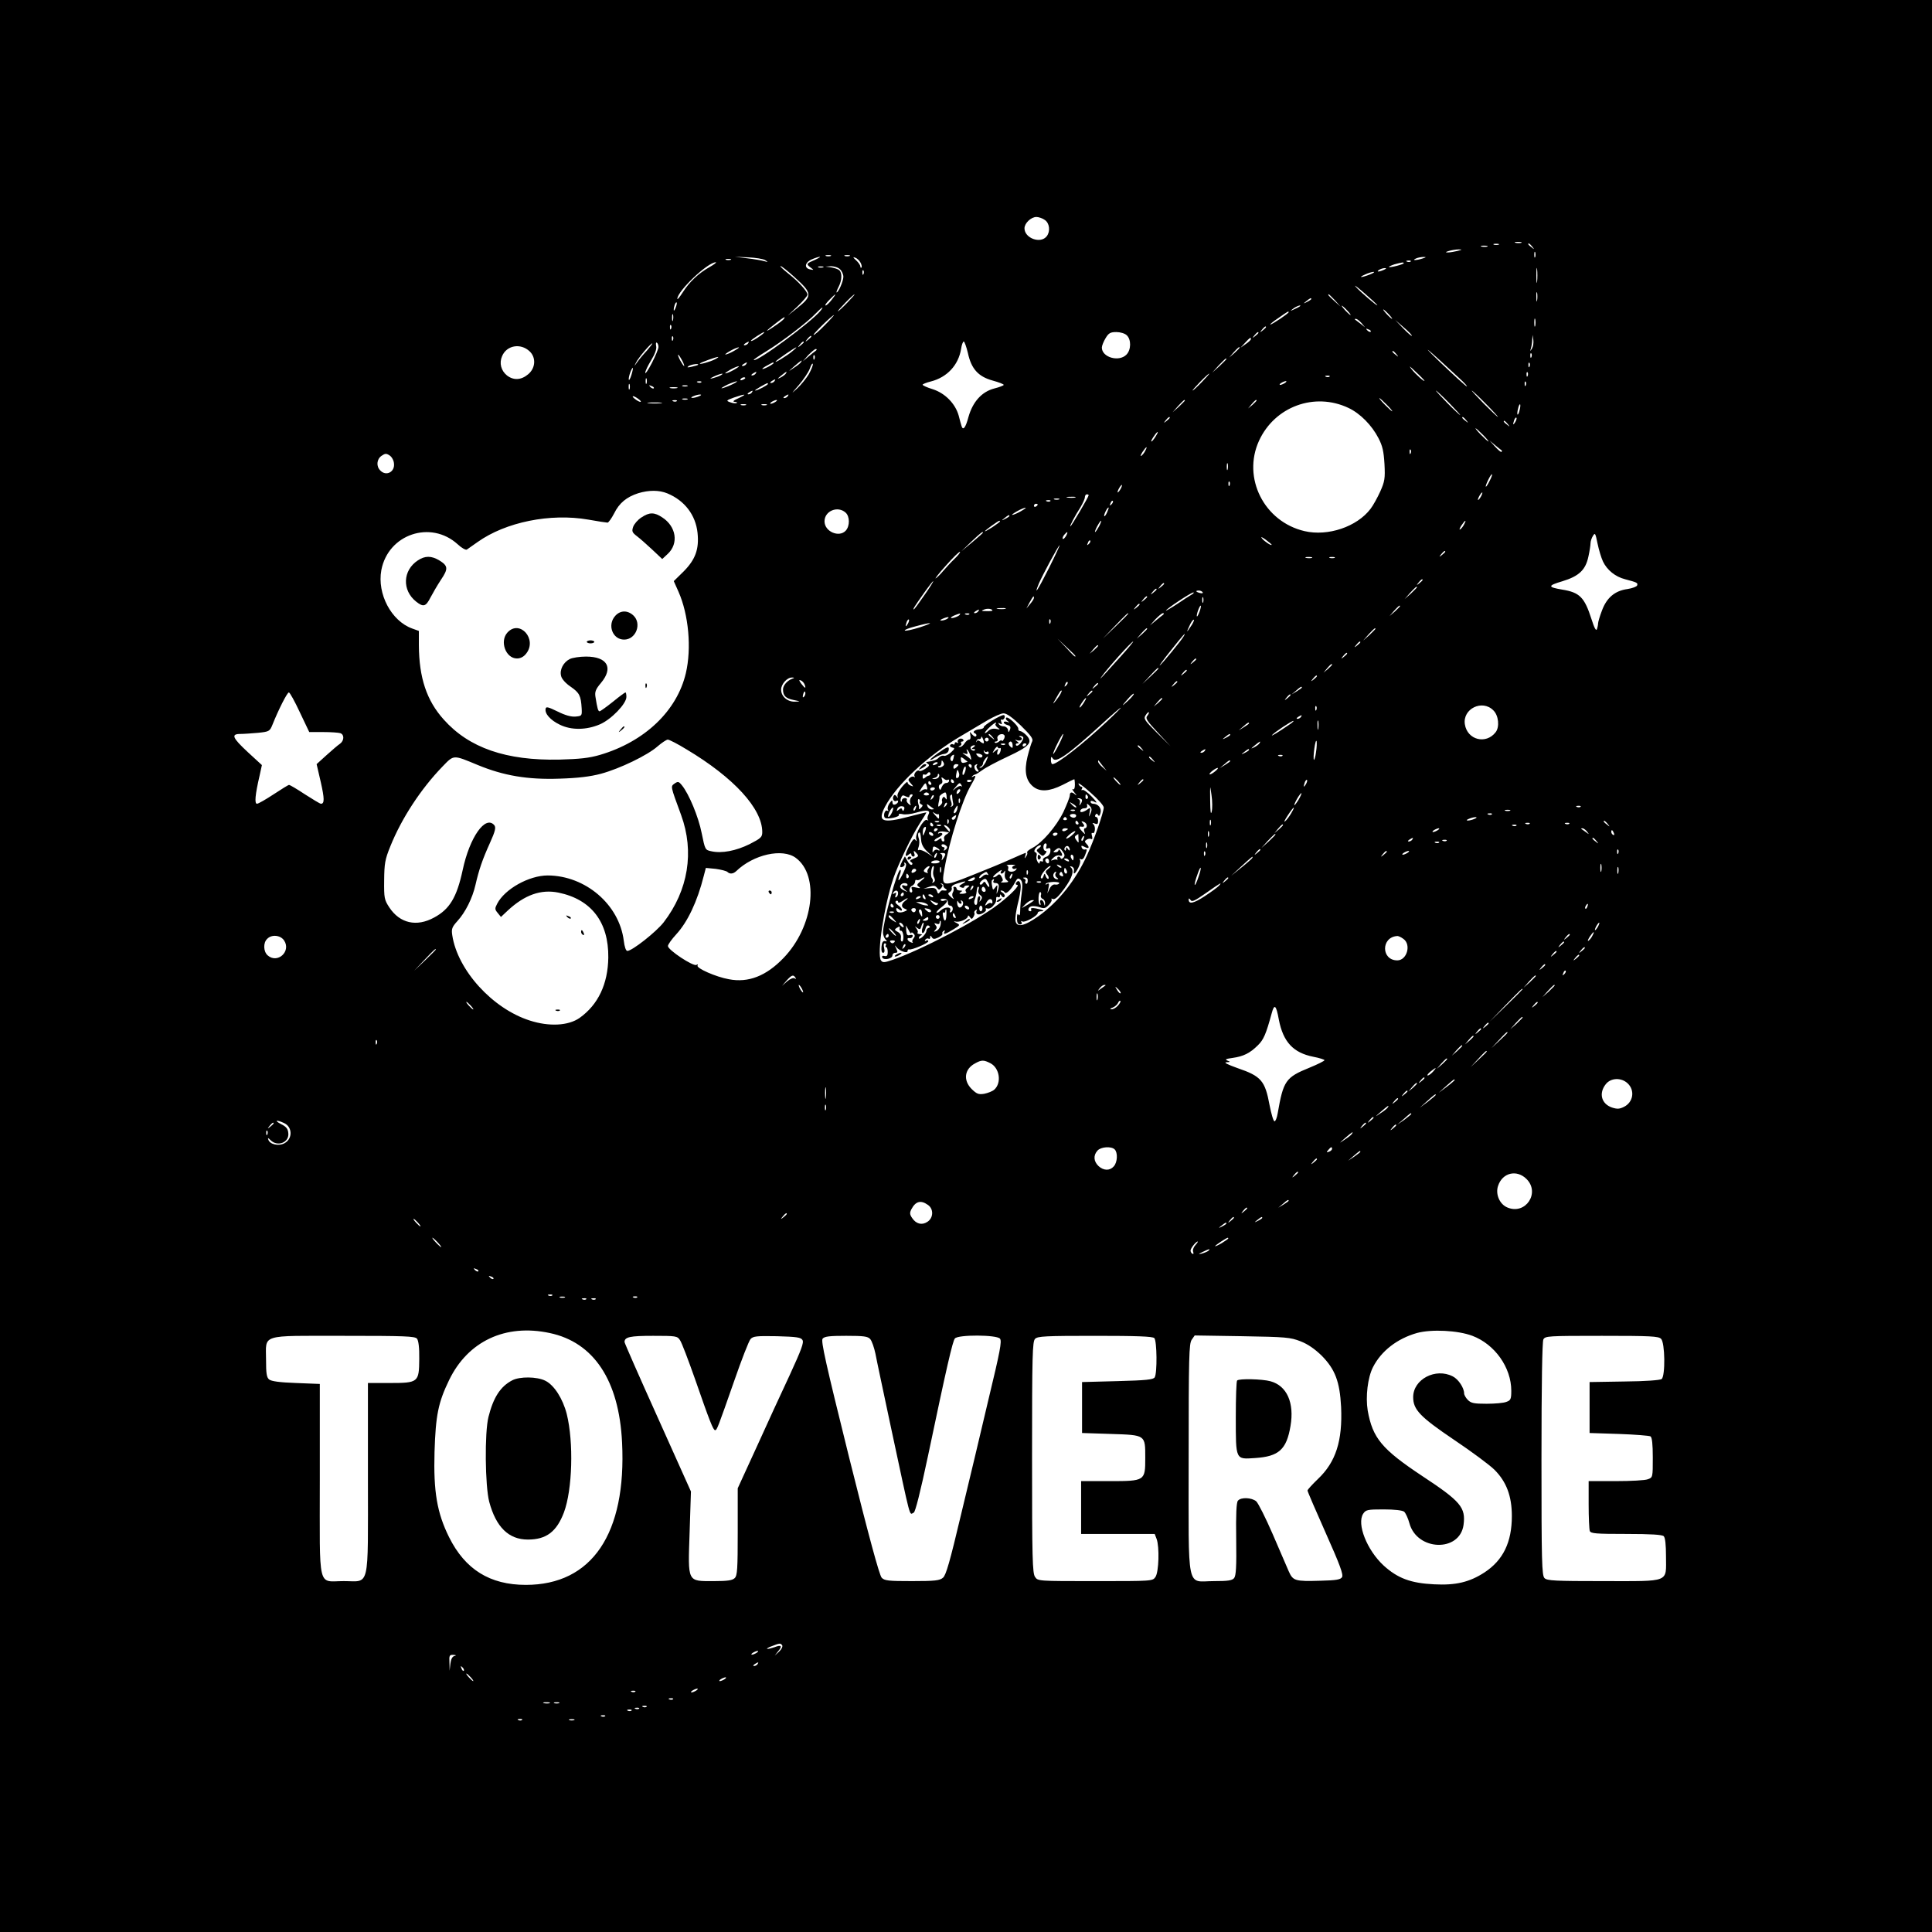<?xml version="1.0" standalone="no"?>
<!DOCTYPE svg PUBLIC "-//W3C//DTD SVG 20010904//EN"
 "http://www.w3.org/TR/2001/REC-SVG-20010904/DTD/svg10.dtd">
<svg version="1.0" xmlns="http://www.w3.org/2000/svg"
 width="1024pt" height="1024pt" viewBox="0 0 1024 1024"
 preserveAspectRatio="xMidYMid meet">

<g transform="translate(0,1024) scale(0.1,-0.1)"
fill="#000000" stroke="none">
<path d="M0 5120 l0 -5120 5120 0 5120 0 0 5120 0 5120 -5120 0 -5120 0 0
-5120z m5538 3954 c25 -17 30 -60 10 -86 -32 -42 -118 -11 -118 42 0 27 35 60
63 60 12 0 33 -7 45 -16z m2525 -121 c-7 -2 -21 -2 -30 0 -10 3 -4 5 12 5 17
0 24 -2 18 -5z m-120 -10 c-7 -2 -19 -2 -25 0 -7 3 -2 5 12 5 14 0 19 -2 13
-5z m178 -10 c13 -16 12 -17 -3 -4 -10 7 -18 15 -18 17 0 8 8 3 21 -13z m-238
0 c-7 -2 -21 -2 -30 0 -10 3 -4 5 12 5 17 0 24 -2 18 -5z m-158 -23 c-16 -4
-39 -8 -50 -8 -16 0 -15 2 5 8 14 4 36 8 50 8 22 0 22 -1 -5 -8z m412 -32 c-3
-7 -5 -2 -5 12 0 14 2 19 5 13 2 -7 2 -19 0 -25z m-3734 5 c-7 -2 -19 -2 -25
0 -7 3 -2 5 12 5 14 0 19 -2 13 -5z m100 0 c-7 -2 -19 -2 -25 0 -7 3 -2 5 12
5 14 0 19 -2 13 -5z m-447 -22 c17 -11 16 -11 -6 -5 -14 4 -54 11 -90 15 l-65
8 71 -3 c39 -2 79 -8 90 -15z m264 2 c-47 -20 -48 -22 -25 -40 20 -15 20 -15
0 -11 -34 6 -30 37 7 53 18 8 38 14 43 14 6 0 -6 -7 -25 -16z m241 -15 c6 -11
8 -22 5 -26 -3 -3 -6 0 -6 6 0 6 -10 21 -22 32 -18 16 -19 20 -5 14 10 -3 22
-15 28 -26z m2979 22 c-34 -11 -60 -11 -35 0 11 5 29 8 40 8 16 0 15 -2 -5 -8z
m-3667 -7 c-7 -2 -19 -2 -25 0 -7 3 -2 5 12 5 14 0 19 -2 13 -5z m3604 -9 c-3
-3 -12 -4 -19 -1 -8 3 -5 6 6 6 11 1 17 -2 13 -5z m-3717 -30 c-58 -33 -105
-77 -141 -133 -16 -25 -29 -41 -29 -35 0 41 161 194 204 194 6 0 -9 -12 -34
-26z m3680 21 c0 -6 -73 -25 -78 -20 -2 2 11 8 29 14 41 11 49 12 49 6z m707
-97 c-2 -18 -4 -4 -4 32 0 36 2 50 4 33 2 -18 2 -48 0 -65z m-3939 26 c99 -89
100 -101 15 -169 l-48 -38 53 50 c28 27 52 55 52 61 0 17 -49 71 -103 113 -27
22 -45 39 -40 39 5 0 37 -25 71 -56z m155 49 c-7 -2 -19 -2 -25 0 -7 3 -2 5
12 5 14 0 19 -2 13 -5z m89 -10 c10 -9 18 -27 18 -40 0 -23 -26 -83 -36 -83
-2 0 2 13 11 30 18 35 19 74 3 88 -7 6 -26 12 -43 15 l-30 4 29 2 c16 0 38 -6
48 -16z m2883 -3 c-27 -12 -43 -12 -25 0 8 5 22 9 30 9 10 0 8 -3 -5 -9z
m-2758 -22 c-3 -8 -6 -5 -6 6 -1 11 2 17 5 13 3 -3 4 -12 1 -19z m2683 -3
c-46 -18 -64 -17 -25 0 17 8 37 14 45 14 8 0 -1 -7 -20 -14z m40 -163 c0 -6
-93 73 -115 99 -11 13 10 -3 48 -36 37 -32 67 -60 67 -63z m847 26 c-2 -13 -4
-5 -4 17 -1 22 1 32 4 23 2 -10 2 -28 0 -40z m-3739 3 c-13 -17 -27 -30 -32
-30 -6 -1 3 13 19 29 37 38 43 39 13 1z m82 -16 c-24 -25 -46 -45 -49 -45 -3
0 15 20 39 45 24 25 46 45 49 45 3 0 -15 -20 -39 -45z m2586 13 l29 -33 -32
29 c-31 28 -38 36 -30 36 2 0 16 -15 33 -32z m-126 7 c0 -2 -10 -9 -22 -15
-22 -11 -22 -10 -4 4 21 17 26 19 26 11z m-3369 -46 c-5 -13 -10 -19 -10 -12
-1 15 10 45 15 40 3 -2 0 -15 -5 -28z m3308 7 c-2 -2 -15 -9 -29 -15 -24 -11
-24 -11 -6 3 16 13 49 24 35 12z m251 -21 c13 -14 21 -25 18 -25 -2 0 -15 11
-28 25 -13 14 -21 25 -18 25 2 0 15 -11 28 -25z m-2791 -2 c-47 -59 -340 -275
-354 -261 -2 2 29 23 68 47 83 51 219 155 261 200 32 33 47 42 25 14z m3011
-18 c13 -14 21 -25 18 -25 -2 0 -15 11 -28 25 -13 14 -21 25 -18 25 2 0 15
-11 28 -25z m-530 10 c0 -6 -87 -65 -97 -65 -4 0 15 16 42 34 54 38 55 38 55
31z m-3263 -42 c-3 -10 -5 -4 -5 12 0 17 2 24 5 18 2 -7 2 -21 0 -30z m803
-28 c-29 -30 -56 -53 -58 -50 -4 4 98 104 108 105 2 0 -20 -25 -50 -55z m-215
35 c-3 -5 -27 -24 -53 -41 -54 -37 -46 -25 13 20 43 33 49 36 40 21z m3982
-37 c-3 -10 -5 -2 -5 17 0 19 2 27 5 18 2 -10 2 -26 0 -35z m-921 15 l19 -23
-25 20 c-14 11 -27 21 -29 22 -2 2 0 3 6 3 5 0 18 -10 29 -22z m267 -68 c-2
-2 -23 16 -46 40 l-42 44 46 -40 c25 -21 44 -41 42 -44z m-3926 38 c-3 -8 -6
-5 -6 6 -1 11 2 17 5 13 3 -3 4 -12 1 -19z m3153 8 c0 -2 -8 -10 -17 -17 -16
-13 -17 -12 -4 4 13 16 21 21 21 13z m555 -24 c-3 -3 -11 0 -18 7 -9 10 -8 11
6 5 10 -3 15 -9 12 -12z m-3230 -18 c-26 -20 -55 -36 -55 -30 0 5 63 46 70 46
3 -1 -4 -8 -15 -16z m1937 -1 c24 -22 24 -77 -2 -103 -40 -40 -130 -14 -130
38 0 9 9 32 20 50 16 27 26 32 57 32 20 0 45 -7 55 -17z m698 13 c0 -2 -8 -10
-17 -17 -16 -13 -17 -12 -4 4 13 16 21 21 21 13z m-3103 -38 c-3 -8 -6 -5 -6
6 -1 11 2 17 5 13 3 -3 4 -12 1 -19z m733 18 c0 -2 -8 -10 -17 -17 -16 -13
-17 -12 -4 4 13 16 21 21 21 13z m3820 -63 c-11 -17 -11 -17 -6 0 3 10 7 31 7
45 l2 27 4 -27 c2 -15 -1 -35 -7 -45z m-1490 50 c0 -5 -13 -17 -28 -27 l-27
-19 24 26 c26 28 31 32 31 20z m1103 -206 c29 -26 47 -47 41 -45 -6 2 -71 61
-145 132 -118 114 -57 63 104 -87z m-4243 164 c0 -10 -16 -48 -35 -85 -19 -37
-35 -60 -35 -52 0 9 14 38 31 66 20 33 30 59 27 75 -3 13 -1 22 3 19 5 -3 9
-13 9 -23z m475 19 c-3 -5 -12 -10 -18 -10 -7 0 -6 4 3 10 19 12 23 12 15 0z
m295 6 c0 -2 -8 -10 -17 -17 -16 -13 -17 -12 -4 4 13 16 21 21 21 13z m870
-57 c18 -84 55 -125 131 -146 33 -9 59 -19 59 -23 0 -3 -22 -12 -50 -19 -66
-17 -114 -70 -137 -151 -15 -57 -29 -75 -37 -47 -2 6 -9 31 -15 55 -18 63 -72
118 -137 139 -30 9 -54 20 -54 24 0 3 19 11 43 17 87 22 147 87 161 173 3 22
10 39 14 39 4 0 14 -28 22 -61z m-1701 13 c-19 -20 -42 -48 -52 -62 -17 -24
-17 -24 -6 -2 11 24 77 102 86 102 3 0 -10 -17 -28 -38z m-622 -4 c35 -33 32
-89 -8 -122 -37 -31 -77 -33 -112 -6 -31 25 -42 65 -26 102 24 58 98 71 146
26z m1083 2 c-19 -11 -39 -19 -45 -19 -5 0 6 8 25 19 19 11 40 19 45 19 6 0
-6 -8 -25 -19z m308 -3 c-29 -24 -98 -66 -86 -52 10 11 102 74 108 74 3 0 -7
-10 -22 -22z m2372 20 c0 -2 -12 -14 -27 -28 l-28 -24 24 28 c23 25 31 32 31
24z m-2245 -15 c-6 -4 -23 -18 -40 -32 l-30 -25 29 33 c17 17 34 32 40 32 6 0
6 -3 1 -8z m3076 -19 c13 -16 12 -17 -3 -4 -10 7 -18 15 -18 17 0 8 8 3 21
-13z m716 -15 c-3 -8 -6 -5 -6 6 -1 11 2 17 5 13 3 -3 4 -12 1 -19z m-4502
-18 c9 -16 13 -30 11 -30 -3 0 -12 14 -21 30 -9 17 -13 30 -11 30 3 0 12 -13
21 -30z m702 8 c-3 -8 -6 -5 -6 6 -1 11 2 17 5 13 3 -3 4 -12 1 -19z m-527 -2
c-26 -14 -89 -31 -80 -22 7 6 81 33 95 34 6 1 -1 -5 -15 -12z m2710 1 c0 -2
-17 -19 -37 -38 l-38 -34 34 38 c33 34 41 42 41 34z m-2255 -17 c-3 -5 -20
-19 -38 -30 -32 -22 -32 -22 3 9 37 32 45 37 35 21z m-290 -10 c-3 -5 -12 -10
-18 -10 -7 0 -6 4 3 10 19 12 23 12 15 0z m145 5 c0 -2 -13 -11 -30 -20 -38
-19 -40 -11 -2 9 31 17 32 18 32 11z m187 -58 c-14 -23 -42 -58 -63 -77 -33
-30 -31 -28 9 18 25 29 52 69 59 88 7 20 14 31 16 25 2 -6 -8 -30 -21 -54z
m3820 41 c-3 -8 -6 -5 -6 6 -1 11 2 17 5 13 3 -3 4 -12 1 -19z m-4408 8 c-2
-2 -17 -6 -34 -10 -22 -5 -26 -4 -15 4 14 9 59 15 49 6z m3851 -84 c0 -8 -47
34 -69 62 -16 21 -9 16 22 -14 26 -24 47 -46 47 -48z m-3660 58 c-19 -11 -39
-19 -45 -19 -5 0 6 8 25 19 19 11 40 19 45 19 6 0 -6 -8 -25 -19z m-543 -26
c-6 -20 -13 -32 -14 -27 -4 11 14 63 21 63 2 0 -1 -16 -7 -36z m658 6 c-3 -5
-12 -10 -18 -10 -7 0 -6 4 3 10 19 12 23 12 15 0z m160 0 c-3 -5 -16 -15 -28
-21 -19 -9 -19 -8 3 10 28 23 34 26 25 11z m3932 -12 c-3 -8 -6 -5 -6 6 -1 11
2 17 5 13 3 -3 4 -12 1 -19z m-4277 3 c-8 -5 -26 -11 -40 -15 -21 -5 -20 -3 5
9 32 15 60 20 35 6z m2550 -36 c-24 -25 -46 -45 -49 -45 -3 0 15 20 39 45 24
25 46 45 49 45 3 0 -15 -20 -39 -45z m677 29 c-3 -3 -12 -4 -19 -1 -8 3 -5 6
6 6 11 1 17 -2 13 -5z m-3620 -36 c-3 -7 -5 -2 -5 12 0 14 2 19 5 13 2 -7 2
-19 0 -25z m523 28 c0 -2 -7 -7 -16 -10 -8 -3 -12 -2 -9 4 6 10 25 14 25 6z
m155 -16 c-3 -5 -12 -10 -18 -10 -7 0 -6 4 3 10 19 12 23 12 15 0z m-388 -6
c-3 -3 -12 -4 -19 -1 -8 3 -5 6 6 6 11 1 17 -2 13 -5z m158 -14 c-22 -10 -44
-18 -50 -18 -5 0 8 8 30 19 22 10 45 18 50 18 6 0 -8 -9 -30 -19z m2935 10
c-8 -5 -19 -10 -25 -10 -5 0 -3 5 5 10 8 5 20 10 25 10 6 0 3 -5 -5 -10z
m1277 -12 c-3 -8 -6 -5 -6 6 -1 11 2 17 5 13 3 -3 4 -12 1 -19z m-4750 -20
c-3 -7 -5 -2 -5 12 0 14 2 19 5 13 2 -7 2 -19 0 -25z m733 27 c0 -6 -56 -35
-67 -35 -4 1 8 9 27 20 39 22 40 22 40 15z m-605 -23 c-3 -3 -11 0 -18 7 -9
10 -8 11 6 5 10 -3 15 -9 12 -12z m178 11 c-7 -2 -19 -2 -25 0 -7 3 -2 5 12 5
14 0 19 -2 13 -5z m-55 -10 c-10 -2 -26 -2 -35 0 -10 3 -2 5 17 5 19 0 27 -2
18 -5z m397 -23 c-3 -5 -12 -10 -18 -10 -7 0 -6 4 3 10 19 12 23 12 15 0z
m3695 -55 c35 -36 62 -65 59 -65 -2 0 -34 29 -69 65 -35 36 -62 65 -59 65 2 0
34 -29 69 -65z m195 -5 c38 -38 67 -70 64 -70 -2 0 -36 32 -74 70 -38 39 -67
70 -64 70 2 0 36 -31 74 -70z m-4170 40 c-11 -5 -27 -9 -35 -9 -9 0 -8 4 5 9
11 5 27 9 35 9 9 0 8 -4 -5 -9z m210 -10 c-29 -13 -34 -19 -20 -20 11 -1 15
-4 9 -6 -6 -3 -21 -1 -34 4 -23 8 -21 10 20 25 61 21 74 20 25 -3z m260 10
c-3 -5 -12 -10 -18 -10 -7 0 -6 4 3 10 19 12 23 12 15 0z m-791 -15 c11 -8 16
-15 10 -15 -5 0 -18 7 -28 15 -11 8 -16 15 -10 15 5 0 18 -7 28 -15z m259 -2
c-7 -2 -19 -2 -25 0 -7 3 -2 5 12 5 14 0 19 -2 13 -5z m3707 -28 c19 -19 32
-35 29 -35 -3 0 -20 16 -39 35 -19 19 -32 35 -29 35 3 0 20 -16 39 -35z
m-3763 19 c-3 -3 -12 -4 -19 -1 -8 3 -5 6 6 6 11 1 17 -2 13 -5z m523 -4 c-8
-5 -19 -10 -25 -10 -5 0 -3 5 5 10 8 5 20 10 25 10 6 0 3 -5 -5 -10z m2170 7
c0 -2 -15 -16 -32 -33 l-33 -29 29 33 c28 30 36 37 36 29z m380 0 c0 -2 -10
-12 -22 -23 l-23 -19 19 23 c18 21 26 27 26 19z m487 -39 c62 -29 124 -92 159
-160 22 -42 28 -71 32 -138 4 -76 1 -92 -22 -144 -15 -33 -38 -75 -52 -93 -72
-95 -226 -147 -350 -118 -214 50 -331 282 -241 479 83 181 294 259 474 174z
m-3644 25 c-18 -2 -48 -2 -65 0 -18 2 -4 4 32 4 36 0 50 -2 33 -4z m450 -10
c-7 -2 -19 -2 -25 0 -7 3 -2 5 12 5 14 0 19 -2 13 -5z m110 0 c-7 -2 -19 -2
-25 0 -7 3 -2 5 12 5 14 0 19 -2 13 -5z m3991 -27 c-3 -15 -8 -25 -11 -23 -2
3 -1 17 3 31 3 15 8 25 11 23 2 -3 1 -17 -3 -31z m-1854 -40 c0 -2 -8 -10 -17
-17 -16 -13 -17 -12 -4 4 13 16 21 21 21 13z m1571 -13 c13 -16 12 -17 -3 -4
-10 7 -18 15 -18 17 0 8 8 3 21 -13z m260 -10 c-12 -20 -14 -14 -5 12 4 9 9
14 11 11 3 -2 0 -13 -6 -23z m-40 -10 c13 -16 12 -17 -3 -4 -10 7 -18 15 -18
17 0 8 8 3 21 -13z m-131 -58 c19 -19 32 -35 29 -35 -3 0 -20 16 -39 35 -19
19 -32 35 -29 35 3 0 20 -16 39 -35z m-1736 -10 c-9 -14 -18 -25 -21 -25 -5 0
5 18 20 38 17 22 18 13 1 -13z m1835 -72 c2 -2 2 -5 -1 -8 -2 -3 -18 10 -34
28 l-29 32 30 -25 c17 -14 32 -26 34 -27z m-1889 -2 c-5 -11 -15 -23 -21 -27
-6 -3 -3 5 6 20 20 30 30 35 15 7z m1407 -13 c-3 -8 -6 -5 -6 6 -1 11 2 17 5
13 3 -3 4 -12 1 -19z m-5389 -54 c6 -45 -41 -70 -72 -38 -23 22 -20 60 6 78
19 13 25 14 43 2 11 -7 22 -26 23 -42z m4419 -31 c-3 -10 -5 -4 -5 12 0 17 2
24 5 18 2 -7 2 -21 0 -30z m1388 -62 c-21 -43 -29 -39 -8 4 9 19 18 33 21 31
2 -2 -4 -18 -13 -35z m-1378 -23 c-3 -8 -6 -5 -6 6 -1 11 2 17 5 13 3 -3 4
-12 1 -19z m-577 -18 c-6 -11 -13 -20 -16 -20 -2 0 0 9 6 20 6 11 13 20 16 20
2 0 0 -9 -6 -20z m-2403 -25 c92 -38 150 -115 160 -209 9 -86 -11 -141 -73
-204 l-53 -52 25 -56 c54 -122 70 -300 39 -432 -47 -200 -218 -363 -455 -433
-58 -17 -107 -22 -215 -25 -283 -6 -479 62 -613 212 -91 101 -131 222 -132
394 l0 76 -36 13 c-110 40 -186 183 -163 309 36 191 262 267 405 137 20 -19
42 -31 48 -28 6 4 32 22 57 40 149 106 385 154 587 119 50 -9 96 -16 102 -16
5 0 21 22 35 49 27 55 66 87 128 107 57 17 110 17 154 -1z m4313 -15 c-6 -11
-13 -20 -16 -20 -2 0 0 9 6 20 6 11 13 20 16 20 2 0 0 -9 -6 -20z m-2080 5 c0
-8 -92 -165 -97 -165 -5 0 24 56 54 102 12 21 23 44 23 53 0 8 5 15 10 15 6 0
10 -2 10 -5z m-72 -12 c-10 -2 -28 -2 -40 0 -13 2 -5 4 17 4 22 1 32 -1 23 -4z
m-85 -10 c-7 -2 -19 -2 -25 0 -7 3 -2 5 12 5 14 0 19 -2 13 -5z m-46 -9 c-3
-3 -12 -4 -19 -1 -8 3 -5 6 6 6 11 1 17 -2 13 -5z m324 -17 c-10 -9 -11 -8 -5
6 3 10 9 15 12 12 3 -3 0 -11 -7 -18z m-391 -1 c0 -3 -4 -8 -10 -11 -5 -3 -10
-1 -10 4 0 6 5 11 10 11 6 0 10 -2 10 -4z m-90 -36 c-19 -11 -39 -19 -45 -19
-5 0 6 8 25 19 19 11 40 19 45 19 6 0 -6 -8 -25 -19z m458 -5 c-6 -14 -13 -23
-15 -21 -5 5 15 46 22 46 3 0 -1 -11 -7 -25z m-1386 -2 c22 -20 23 -70 1 -95
-35 -39 -113 -6 -113 49 0 55 70 84 112 46z m868 -18 c0 -2 -10 -9 -22 -15
-22 -11 -22 -10 -4 4 21 17 26 19 26 11z m-50 -29 c0 -2 -18 -15 -40 -30 -22
-14 -40 -24 -40 -22 0 5 71 56 77 56 2 0 3 -2 3 -4z m525 -26 c-9 -16 -18 -30
-21 -30 -2 0 2 14 11 30 9 17 18 30 21 30 2 0 -2 -13 -11 -30z m1935 11 c-5
-11 -15 -23 -21 -27 -6 -3 -3 5 6 20 20 30 30 35 15 7z m-2550 -44 c0 -2 -26
-25 -57 -51 l-58 -48 53 51 c49 46 62 57 62 48z m440 -18 c-7 -11 -14 -18 -17
-15 -3 3 0 12 7 21 18 21 23 19 10 -6z m2846 -135 c22 -46 66 -81 117 -94 64
-17 69 -19 64 -33 -2 -6 -25 -15 -51 -19 -67 -9 -110 -46 -135 -113 -12 -31
-21 -62 -21 -70 0 -7 -3 -21 -6 -30 -5 -11 -14 7 -29 54 -37 115 -62 141 -155
156 -78 13 -78 21 0 44 89 27 124 60 139 132 6 27 11 59 11 70 0 10 6 28 13
39 11 18 13 14 24 -40 7 -34 20 -77 29 -96z m-1756 89 c0 -8 -38 17 -51 33 -9
11 -2 9 19 -6 17 -13 32 -25 32 -27z m-969 4 c-10 -9 -11 -8 -5 6 3 10 9 15
12 12 3 -3 0 -11 -7 -18z m-211 -127 c-60 -119 -83 -154 -54 -83 20 46 104
203 110 203 2 0 -23 -54 -56 -120z m-501 48 c-19 -18 -45 -47 -59 -63 -14 -17
-32 -35 -40 -40 -8 -5 16 26 54 68 38 43 71 75 74 72 3 -2 -10 -19 -29 -37z
m2601 38 c0 -2 -8 -10 -17 -17 -16 -13 -17 -12 -4 4 13 16 21 21 21 13z m-707
-33 c-7 -2 -21 -2 -30 0 -10 3 -4 5 12 5 17 0 24 -2 18 -5z m120 0 c-7 -2 -19
-2 -25 0 -7 3 -2 5 12 5 14 0 19 -2 13 -5z m467 -117 c0 -2 -8 -10 -17 -17
-16 -13 -17 -12 -4 4 13 16 21 21 21 13z m-2641 -81 c-28 -41 -53 -75 -56 -75
-6 0 4 16 55 88 24 34 46 62 48 62 3 0 -18 -34 -47 -75z m1271 61 c0 -2 -8
-10 -17 -17 -16 -13 -17 -12 -4 4 13 16 21 21 21 13z m1340 -19 c0 -2 -15 -16
-32 -33 l-33 -29 29 33 c28 30 36 37 36 29z m-1380 -11 c0 -2 -8 -10 -17 -17
-16 -13 -17 -12 -4 4 13 16 21 21 21 13z m244 -15 c4 -5 -3 -7 -14 -4 -23 6
-26 13 -6 13 8 0 17 -4 20 -9z m-59 -13 c-11 -6 -46 -29 -77 -50 -32 -21 -58
-36 -58 -34 0 8 133 96 145 96 5 0 1 -6 -10 -12z m-835 -17 c0 -5 -9 -19 -20
-32 l-20 -24 17 32 c19 34 23 39 23 24z m600 5 c0 -2 -8 -10 -17 -17 -16 -13
-17 -12 -4 4 13 16 21 21 21 13z m297 -28 c-3 -7 -5 -2 -5 12 0 14 2 19 5 13
2 -7 2 -19 0 -25z m-337 -12 c0 -2 -8 -10 -17 -17 -16 -13 -17 -12 -4 4 13 16
21 21 21 13z m318 -37 c-6 -16 -12 -28 -14 -26 -5 5 13 57 20 57 3 0 0 -14 -6
-31z m1062 28 c0 -2 -12 -14 -27 -28 l-28 -24 24 28 c23 25 31 32 31 24z
m-2160 -23 c0 -2 -15 -4 -32 -3 -27 0 -29 2 -13 8 18 8 45 4 45 -5z m68 9
c-10 -2 -28 -2 -40 0 -13 2 -5 4 17 4 22 1 32 -1 23 -4z m-143 -13 c-3 -5 -12
-10 -18 -10 -7 0 -6 4 3 10 19 12 23 12 15 0z m-99 -19 c-6 -9 -46 -22 -46
-15 0 3 10 9 23 14 29 11 29 11 23 1z m51 3 c-3 -3 -12 -4 -19 -1 -8 3 -5 6 6
6 11 1 17 -2 13 -5z m843 3 c0 -1 -30 -32 -67 -67 l-68 -65 65 68 c60 62 70
72 70 64z m185 -5 c-6 -4 -23 -18 -40 -32 l-30 -25 29 33 c17 17 34 32 40 32
6 0 6 -3 1 -8z m-1145 -22 c-8 -5 -22 -9 -30 -9 -10 0 -8 3 5 9 27 12 43 12
25 0z m-209 -27 c-12 -20 -14 -14 -5 12 4 9 9 14 11 11 3 -2 0 -13 -6 -23z
m756 5 c-3 -8 -6 -5 -6 6 -1 11 2 17 5 13 3 -3 4 -12 1 -19z m743 -20 c-23
-35 -23 -31 -1 15 8 15 16 25 19 22 2 -2 -5 -19 -18 -37z m-1435 -3 c-38 -12
-74 -20 -79 -17 -5 3 20 13 55 22 92 25 106 22 24 -5z m1205 -8 c0 -2 -12 -14
-27 -28 l-28 -24 24 28 c23 25 31 32 31 24z m1210 0 c0 -2 -15 -16 -32 -33
l-33 -29 29 33 c28 30 36 37 36 29z m-1016 -39 c-12 -22 -116 -148 -127 -155
-5 -3 21 33 59 80 65 82 84 103 68 75z m-574 -105 c0 -8 -9 0 -50 45 l-45 47
48 -45 c26 -24 47 -45 47 -47z m242 0 c-100 -111 -118 -131 -106 -113 29 43
161 190 170 190 3 0 -26 -35 -64 -77z m1268 73 c0 -2 -8 -10 -17 -17 -16 -13
-17 -12 -4 4 13 16 21 21 21 13z m-1390 -19 c0 -2 -10 -12 -22 -23 l-23 -19
19 23 c18 21 26 27 26 19z m1320 -41 c0 -2 -8 -10 -17 -17 -16 -13 -17 -12 -4
4 13 16 21 21 21 13z m-800 -30 c0 -2 -8 -10 -17 -17 -16 -13 -17 -12 -4 4 13
16 21 21 21 13z m720 -29 c0 -2 -10 -12 -22 -23 l-23 -19 19 23 c18 21 26 27
26 19z m-920 -20 c0 -2 -19 -21 -42 -42 l-43 -40 40 43 c36 39 45 47 45 39z
m150 -11 c0 -2 -8 -10 -17 -17 -16 -13 -17 -12 -4 4 13 16 21 21 21 13z m690
-30 c0 -2 -8 -10 -17 -17 -16 -13 -17 -12 -4 4 13 16 21 21 21 13z m-2780 -13
c-28 -10 -50 -36 -50 -57 0 -34 15 -48 56 -56 39 -8 39 -8 7 -9 -40 -1 -73 28
-73 64 0 29 32 65 58 64 13 0 14 -2 2 -6z m64 -30 c10 -25 3 -23 -17 3 -13 18
-14 22 -3 18 8 -3 17 -13 20 -21z m1387 -6 c-10 -9 -11 -8 -5 6 3 10 9 15 12
12 3 -3 0 -11 -7 -18z m589 19 c0 -2 -8 -10 -17 -17 -16 -13 -17 -12 -4 4 13
16 21 21 21 13z m-420 -10 c0 -2 -8 -10 -17 -17 -16 -13 -17 -12 -4 4 13 16
21 21 21 13z m1080 -20 c0 -2 -12 -11 -27 -20 l-28 -17 24 20 c23 21 31 25 31
17z m-2638 -48 c-8 -8 -9 -4 -5 13 4 13 8 18 11 10 2 -7 -1 -18 -6 -23z m1359
15 c-5 -10 -17 -27 -26 -38 -16 -19 -17 -19 -3 5 26 46 29 50 34 50 3 0 0 -8
-5 -17z m169 13 c0 -2 -8 -10 -17 -17 -16 -13 -17 -12 -4 4 13 16 21 21 21 13z
m-4201 -111 l50 -105 74 0 c42 0 82 -3 91 -6 22 -8 20 -40 -2 -56 -11 -7 -42
-34 -71 -60 l-53 -48 22 -95 c20 -88 20 -115 1 -115 -5 0 -43 23 -85 50 -42
28 -80 50 -84 50 -4 0 -41 -23 -82 -50 -41 -27 -81 -50 -88 -50 -14 0 -10 47
14 150 l12 55 -74 68 c-83 77 -91 97 -40 97 18 0 60 3 94 6 58 6 62 8 76 43
32 80 78 171 87 171 5 0 31 -47 58 -105z m4391 62 c-38 -35 -38 -32 0 11 14
16 27 27 29 25 3 -2 -10 -18 -29 -36z m860 29 c0 -2 -8 -10 -17 -17 -16 -13
-17 -12 -4 4 13 16 21 21 21 13z m-1096 -41 c-9 -14 -18 -25 -21 -25 -5 0 5
18 20 38 17 22 18 13 1 -13z m416 22 c0 -2 -10 -12 -22 -23 l-23 -19 19 23
c18 21 26 27 26 19z m817 -59 c-3 -8 -6 -5 -6 6 -1 11 2 17 5 13 3 -3 4 -12 1
-19z m938 -3 c28 -27 34 -88 12 -116 -51 -66 -150 -41 -163 42 -13 82 92 134
151 74z m-2050 -61 c-126 -118 -261 -224 -287 -224 -5 0 -8 10 -8 23 0 17 2
19 10 7 16 -26 79 18 254 177 55 51 103 92 106 92 3 0 -31 -34 -75 -75z m215
31 c-10 -12 -1 -26 56 -87 l68 -73 -73 72 c-65 65 -71 74 -59 92 7 11 14 18
17 16 2 -3 -2 -11 -9 -20z m-669 -51 c52 -51 66 -70 60 -83 -5 -9 -16 -45 -25
-81 -19 -78 -9 -128 31 -160 36 -28 85 -25 155 10 32 17 60 30 62 30 1 0 3
-13 3 -30 0 -18 -4 -27 -11 -23 -6 4 -2 -4 9 -18 11 -13 13 -18 5 -11 -19 17
-30 15 -30 -4 0 -9 -16 -49 -34 -88 -38 -77 -112 -163 -164 -190 -18 -9 -31
-20 -28 -24 3 -5 0 -14 -6 -22 -8 -12 -9 -12 -4 3 3 9 4 17 2 17 -2 0 -37 -15
-77 -33 -41 -19 -134 -57 -207 -86 -160 -64 -164 -63 -146 36 26 148 94 362
139 439 28 48 31 59 13 48 -8 -4 -10 -3 -5 2 5 5 12 9 15 9 4 0 21 11 38 23
17 13 77 45 135 72 116 54 134 75 100 112 -12 13 -28 23 -34 23 -7 1 -11 6
-10 12 3 14 -55 68 -64 59 -4 -4 -1 -12 7 -17 12 -9 12 -10 -2 -5 -10 3 -18 2
-18 -3 0 -5 9 -11 20 -14 15 -4 18 -10 13 -24 -7 -17 -8 -17 -11 0 -2 9 -12
17 -22 17 -10 0 -22 5 -26 12 -5 7 -3 8 6 3 10 -6 12 -4 7 9 -4 9 -3 15 2 12
5 -3 11 1 15 9 3 8 1 15 -5 15 -17 0 -106 -54 -105 -64 1 -5 -9 -10 -21 -11
-27 -2 -43 -16 -25 -22 6 -3 9 -9 6 -14 -3 -6 -12 -2 -21 8 -14 17 -14 17 -10
-4 3 -14 0 -23 -7 -23 -6 0 -17 -9 -24 -20 -7 -11 -18 -20 -25 -19 -9 0 -9 2
1 6 6 2 10 9 6 14 -3 5 0 9 6 9 6 0 9 4 5 10 -3 5 -12 7 -20 4 -8 -4 -12 -11
-8 -17 3 -6 1 -7 -5 -3 -7 4 -12 2 -12 -4 0 -6 -4 -9 -9 -5 -5 3 -12 1 -15 -4
-4 -5 2 -11 11 -13 15 -3 14 -6 -7 -26 -13 -12 -30 -20 -37 -18 -7 3 -19 -1
-27 -9 -12 -13 -24 -17 -66 -24 -3 -1 1 -5 8 -10 10 -6 7 -12 -13 -25 -15 -10
-29 -15 -32 -12 -10 10 -33 -15 -26 -28 3 -6 3 -8 -2 -4 -4 4 -14 3 -22 -4
-11 -9 -11 -14 4 -30 16 -18 16 -18 0 -12 -9 3 -17 11 -17 18 0 6 -13 -5 -29
-24 -16 -19 -27 -41 -24 -50 4 -12 3 -12 -5 -1 -7 9 -12 10 -16 2 -9 -14 2
-33 15 -26 5 4 9 2 9 -3 0 -6 -7 -12 -15 -16 -10 -3 -15 1 -15 12 0 13 -3 12
-16 -6 -8 -12 -12 -27 -8 -34 4 -6 3 -8 -3 -5 -6 4 -13 -2 -16 -13 -3 -11 -1
-22 4 -25 14 -9 79 6 73 16 -3 6 5 7 19 4 13 -4 46 0 73 8 58 17 78 13 64 -12
-5 -10 -6 -22 -2 -26 4 -5 2 -5 -5 -1 -17 9 -65 -76 -57 -100 4 -14 3 -15 -4
-6 -7 10 -14 3 -31 -28 -25 -48 -28 -68 -6 -50 10 9 15 9 15 1 0 -6 5 -11 11
-11 6 0 9 7 5 15 -7 19 -2 19 14 0 10 -12 7 -16 -16 -25 -21 -8 -25 -13 -15
-19 8 -5 9 -11 4 -14 -6 -4 -16 5 -23 19 l-14 25 -13 -23 c-16 -31 -16 -39 2
-32 8 4 12 11 8 17 -3 6 -1 7 5 3 8 -5 5 -20 -10 -51 -23 -48 -35 -55 -19 -11
6 14 7 26 2 26 -15 0 -91 -277 -91 -332 0 -13 6 -30 13 -37 10 -10 9 -12 -3
-9 -10 2 -16 -7 -18 -29 -2 -20 1 -33 8 -33 8 0 10 9 6 25 -4 15 -2 25 4 25 6
0 8 -4 5 -10 -3 -5 -3 -10 2 -10 4 0 8 -11 8 -26 0 -18 -4 -24 -17 -21 -10 3
-15 0 -12 -8 7 -16 54 -7 54 11 0 8 7 14 15 14 13 0 14 4 5 23 -9 19 -9 20 2
6 16 -20 58 -34 58 -20 0 6 3 10 8 9 13 -5 102 33 102 43 0 6 -5 7 -12 3 -7
-4 -8 -3 -4 5 4 6 12 9 17 6 5 -4 9 0 9 7 0 11 2 11 9 0 6 -10 13 -11 34 -1
15 7 24 15 22 20 -3 4 0 11 6 15 8 4 9 3 5 -4 -11 -18 5 -14 47 12 37 23 37
23 15 35 -13 6 -15 9 -5 7 21 -7 67 13 67 28 0 6 5 4 10 -4 9 -13 11 -13 19 0
5 8 8 17 5 21 -2 4 1 11 7 15 7 4 9 3 5 -4 -3 -6 -2 -13 4 -17 13 -8 52 14 45
25 -3 6 0 7 8 5 7 -3 21 2 29 12 16 18 18 22 18 44 0 5 5 7 10 4 6 -3 10 0 10
7 0 10 2 10 9 -1 5 -8 11 -9 15 -3 4 6 -2 15 -11 21 -10 6 -13 11 -6 11 6 0
15 -4 18 -10 7 -12 35 15 54 52 12 23 17 26 29 16 11 -10 13 -25 7 -73 -5 -33
-8 -75 -8 -93 0 -20 -3 -28 -9 -20 -5 8 -8 1 -8 -19 0 -23 5 -33 16 -33 9 0
12 5 8 12 -4 7 -3 8 5 4 12 -8 81 30 81 45 0 5 7 9 17 9 25 0 11 8 -26 15 -21
4 -30 2 -26 -5 3 -5 1 -10 -4 -10 -16 0 -13 20 4 26 8 3 28 1 44 -4 25 -9 32
-7 50 12 12 12 18 26 14 30 -4 4 0 4 8 1 11 -4 29 13 60 55 43 59 54 97 34
113 -6 5 -4 7 5 4 8 -2 14 -11 12 -21 -5 -25 6 -19 23 14 9 17 13 36 9 42 -4
7 -3 8 4 4 8 -4 16 3 22 19 13 33 13 36 -1 32 -6 -1 -14 4 -16 11 -4 11 -1 12
16 3 23 -13 28 -2 9 17 -10 10 -10 15 2 22 8 5 18 6 24 3 5 -4 7 3 4 15 -4 12
-3 20 2 17 13 -8 19 32 6 45 -8 8 -7 10 7 5 13 -6 17 -2 17 14 0 12 -5 21 -11
21 -5 0 -7 5 -3 11 5 8 9 8 14 -1 5 -8 9 -4 13 12 7 24 -13 48 -40 48 -7 0
-13 5 -13 10 0 7 8 7 23 -1 15 -8 9 2 -17 29 -22 23 -44 38 -49 35 -6 -3 -7
-1 -3 5 4 7 3 12 -2 12 -6 0 -13 7 -16 16 -3 8 26 -13 64 -47 39 -34 70 -69
70 -79 0 -24 -52 -174 -88 -252 -61 -134 -152 -248 -258 -324 -76 -54 -117
-62 -122 -23 -2 15 4 54 12 87 9 33 16 74 16 91 0 30 -13 41 -25 21 -3 -5 -1
-10 6 -10 17 0 -34 -53 -101 -104 -110 -85 -405 -240 -558 -293 -46 -16 -54
-16 -63 -3 -22 33 16 286 66 435 25 73 96 222 138 288 21 32 37 59 37 61 0 1
-39 -8 -87 -21 -148 -39 -174 -29 -132 52 63 118 226 270 399 372 47 28 112
66 145 86 33 19 71 36 83 36 16 1 46 -20 93 -65z m1484 46 c-3 -5 -12 -10 -18
-10 -7 0 -6 4 3 10 19 12 23 12 15 0z m92 -62 c-2 -13 -4 -5 -4 17 -1 22 1 32
4 23 2 -10 2 -28 0 -40z m-157 19 c-57 -39 -95 -62 -88 -53 13 15 103 75 113
75 5 1 -6 -10 -25 -22z m-1553 6 c-4 -3 1 -12 10 -19 16 -11 15 -12 -8 -7 -16
3 -32 -1 -42 -12 -10 -9 -17 -13 -17 -9 0 9 49 54 58 54 3 0 2 -3 -1 -7z
m1343 3 c0 -2 -12 -11 -27 -20 l-28 -17 24 20 c23 21 31 25 31 17z m-1359 -73
c13 -16 12 -17 -3 -4 -10 7 -18 15 -18 17 0 8 8 3 21 -13z m63 9 c2 -4 1 -14
-5 -22 -5 -8 -9 -11 -9 -6 0 5 -7 3 -15 -4 -9 -7 -18 -10 -22 -6 -3 3 -1 6 6
6 7 0 11 6 8 14 -8 19 26 35 37 18z m289 -47 c-15 -30 -29 -53 -31 -51 -4 5
46 106 53 106 3 0 -7 -25 -22 -55z m907 50 c0 -2 -10 -9 -22 -15 -22 -11 -22
-10 -4 4 21 17 26 19 26 11z m-1306 -44 c-2 -2 -10 1 -18 8 -10 8 -16 9 -19 1
-3 -6 -4 -5 -2 2 1 7 8 12 14 11 6 -2 11 3 12 10 0 6 4 3 8 -8 5 -11 7 -22 5
-24z m209 31 c3 -4 -3 -17 -13 -30 -11 -13 -21 -18 -25 -12 -3 5 0 10 7 10 10
0 9 3 -2 11 -13 9 -12 10 2 5 20 -6 34 10 16 17 -9 4 -10 6 -1 6 6 1 14 -2 16
-7z m-183 -12 c0 -5 -4 -10 -10 -10 -5 0 -10 5 -10 10 0 6 5 10 10 10 6 0 10
-4 10 -10z m-1601 -52 c251 -150 401 -314 401 -438 0 -27 -7 -33 -67 -64 -73
-36 -148 -50 -202 -38 -34 7 -34 8 -52 96 -17 87 -68 209 -105 254 -17 21 -21
21 -39 9 -21 -16 -23 -9 35 -167 71 -194 38 -399 -93 -569 -40 -51 -167 -151
-192 -151 -8 0 -15 22 -19 54 -24 192 -203 345 -403 346 -99 0 -228 -72 -268
-150 -13 -25 -13 -30 3 -49 l17 -21 35 33 c90 84 177 115 270 96 174 -36 266
-156 264 -344 -2 -141 -54 -250 -152 -320 -60 -42 -162 -47 -264 -14 -198 63
-383 267 -411 452 -5 33 -2 43 27 75 43 47 80 122 96 192 18 79 37 135 77 223
28 62 32 81 23 93 -47 56 -131 -63 -168 -238 -31 -144 -69 -207 -151 -251 -93
-51 -182 -31 -238 54 -26 40 -28 49 -27 143 1 89 4 110 33 181 60 149 162 304
276 422 62 64 55 63 188 8 136 -56 263 -78 432 -72 99 3 164 11 220 26 100 27
247 98 300 145 22 19 46 35 54 36 8 0 53 -23 100 -52z m3336 -15 c-3 -24 -9
-43 -11 -40 -3 3 -2 29 2 58 4 30 9 48 12 41 2 -7 1 -34 -3 -59z m-1608 37 c1
-16 -1 -17 -12 -7 -7 6 -11 15 -8 20 8 13 19 7 20 -13z m1308 10 c-3 -5 -16
-15 -28 -21 -19 -9 -19 -8 3 10 28 23 34 26 25 11z m-1348 -6 c-3 -3 -12 -4
-19 -1 -8 3 -5 6 6 6 11 1 17 -2 13 -5z m113 2 c0 -3 -4 -8 -10 -11 -5 -3 -10
-1 -10 4 0 6 5 11 10 11 6 0 10 -2 10 -4z m-280 -16 c-12 -8 -12 -10 -1 -10 8
0 12 -3 8 -6 -9 -9 -28 6 -22 17 4 5 12 9 18 9 7 0 6 -4 -3 -10z m140 -5 c4 3
6 -4 3 -15 -3 -11 -9 -20 -14 -20 -5 0 -5 8 -2 18 6 15 5 16 -12 2 -17 -14
-17 -14 -4 8 8 12 15 18 17 12 2 -6 7 -8 12 -5z m751 -2 c13 -16 12 -17 -3 -4
-10 7 -18 15 -18 17 0 8 8 3 21 -13z m-906 -43 c3 -14 3 -20 -2 -14 -4 6 -17
16 -28 23 -17 11 -18 12 -1 7 14 -5 17 -2 12 11 -5 12 -4 14 2 8 5 -5 13 -21
17 -35z m86 26 c5 3 9 0 9 -6 0 -15 -23 -7 -26 8 -1 7 0 8 3 2 2 -5 9 -8 14
-4z m1154 4 c-3 -5 -12 -10 -18 -10 -7 0 -6 4 3 10 19 12 23 12 15 0z m235 5
c0 -2 -10 -9 -22 -15 -22 -11 -22 -10 -4 4 21 17 26 19 26 11z m-1415 -27 c4
-3 2 -9 -3 -12 -5 -3 -15 1 -21 8 -10 11 -9 14 3 12 9 -1 18 -5 21 -8z m-152
-19 c-4 -15 -8 -17 -14 -8 -6 11 4 28 18 29 0 0 -1 -9 -4 -21z m1744 15 c-3
-3 -12 -4 -19 -1 -8 3 -5 6 6 6 11 1 17 -2 13 -5z m-1669 -30 c1 -1 -5 -4 -16
-6 -12 -4 -18 1 -19 14 -2 17 0 18 15 7 9 -8 18 -14 20 -15z m96 -4 c-9 -16
-21 -30 -27 -29 -8 0 -8 2 1 6 6 2 12 10 12 17 0 10 19 36 26 36 1 0 -4 -13
-12 -30z m887 13 c13 -16 12 -17 -3 -4 -10 7 -18 15 -18 17 0 8 8 3 21 -13z
m-1117 -36 c-9 -5 -18 -6 -21 -3 -4 3 -1 6 5 6 7 0 12 8 12 18 0 14 2 15 10 2
6 -10 4 -17 -6 -23z m851 3 l20 -25 -22 19 c-13 11 -23 24 -23 29 0 6 1 8 3 6
1 -2 11 -15 22 -29z m675 26 c0 -2 -12 -11 -27 -20 l-28 -17 24 20 c23 21 31
25 31 17z m-1550 -10 c0 -2 -7 -7 -16 -10 -8 -3 -12 -2 -9 4 6 10 25 14 25 6z
m110 -10 c0 -2 -6 -9 -13 -15 -10 -8 -14 -7 -14 4 0 8 6 15 14 15 7 0 13 -2
13 -4z m70 -6 c0 -5 -2 -10 -4 -10 -3 0 -8 5 -11 10 -3 6 -1 10 4 10 6 0 11
-4 11 -10z m27 3 c-4 -3 -2 -12 4 -20 7 -8 8 -13 1 -13 -12 0 -23 26 -15 34 4
3 9 6 11 6 3 0 2 -3 -1 -7z m-62 -33 c-4 -12 -9 -19 -12 -17 -3 3 -2 15 2 27
4 12 9 19 12 17 3 -3 2 -15 -2 -27z m1324 1 c-13 -11 -26 -17 -28 -15 -5 5 30
33 43 34 4 0 -2 -9 -15 -19z m-1356 -10 c3 -11 -1 -22 -8 -24 -8 -4 -10 3 -7
19 5 29 8 30 15 5z m-152 -5 c-1 -3 -4 -6 -8 -7 -5 0 -14 -5 -20 -11 -10 -8
-13 -6 -13 6 0 10 4 15 9 11 5 -3 13 0 16 6 7 10 18 7 16 -5z m44 -15 c-3 -6
-14 -10 -23 -10 -15 1 -15 2 1 6 9 2 17 9 17 15 0 6 3 9 6 5 3 -3 3 -10 -1
-16z m48 -14 c4 3 7 1 7 -5 0 -7 -7 -12 -15 -12 -9 0 -19 -10 -24 -22 -6 -17
-9 -18 -14 -5 -3 9 0 18 8 21 9 3 12 12 8 23 -6 15 -4 16 9 6 8 -7 18 -10 21
-6z m902 -7 c10 -11 16 -20 13 -20 -3 0 -13 9 -23 20 -10 11 -16 20 -13 20 3
0 13 -9 23 -20z m-870 0 c3 -5 1 -10 -4 -10 -6 0 -11 5 -11 10 0 6 2 10 4 10
3 0 8 -4 11 -10z m95 4 c0 -8 -19 -13 -24 -6 -3 5 1 9 9 9 8 0 15 -2 15 -3z
m910 2 c0 -2 -8 -10 -17 -17 -16 -13 -17 -12 -4 4 13 16 21 21 21 13z m861
-23 c-12 -20 -14 -14 -5 12 4 9 9 14 11 11 3 -2 0 -13 -6 -23z m-1986 7 c3 -5
1 -10 -4 -10 -6 0 -11 5 -11 10 0 6 2 10 4 10 3 0 8 -4 11 -10z m-22 -20 c3
-11 1 -17 -4 -14 -6 3 -17 0 -26 -8 -14 -11 -13 -8 1 15 22 32 22 32 29 7z
m183 8 c4 -7 3 -10 -1 -5 -5 4 -18 -1 -29 -10 -21 -18 -21 -18 -2 5 22 26 23
26 32 10z m1326 -140 c-5 -19 -7 0 -8 59 -1 86 -1 87 7 29 5 -33 5 -72 1 -88z
m-1468 120 c-3 -4 -9 -8 -15 -8 -5 0 -9 4 -9 8 0 5 7 9 15 9 8 0 12 -4 9 -9z
m128 -20 c-7 -7 -12 -8 -12 -2 0 14 12 26 19 19 2 -3 -1 -11 -7 -17z m-158 -6
c2 -4 -4 -8 -14 -8 -10 0 -16 4 -14 8 3 4 9 8 14 8 5 0 11 -4 14 -8z m93 -14
c2 -16 0 -19 -6 -9 -6 9 -11 10 -15 2 -4 -6 -5 -14 -3 -18 3 -5 -1 -14 -9 -21
-12 -11 -13 -9 -10 10 3 13 5 24 5 26 1 1 1 5 0 8 -1 7 22 24 31 24 3 0 7 -10
7 -22z m1864 -19 c-12 -19 -21 -30 -21 -26 0 12 33 67 38 63 1 -2 -6 -19 -17
-37z m-2061 21 c0 5 5 10 11 10 8 0 8 -5 -1 -15 -7 -8 -9 -22 -6 -31 5 -14 4
-15 -9 -4 -8 7 -12 16 -9 21 3 5 -2 9 -10 9 -9 0 -16 -5 -16 -12 0 -6 -2 -9
-5 -6 -3 3 -3 12 1 21 5 13 10 14 25 6 13 -6 19 -6 19 1z m121 -13 c-10 -9
-11 -8 -5 6 3 10 9 15 12 12 3 -3 0 -11 -7 -18z m106 5 c1 -9 3 -23 5 -31 2
-7 -3 -15 -10 -16 -7 -2 -8 -1 -3 1 6 3 7 14 1 29 -5 12 -6 26 -3 29 9 8 9 8
10 -12z m718 9 c3 -5 2 -12 -3 -15 -5 -3 -9 1 -9 9 0 17 3 19 12 6z m-890 -31
c-3 -4 1 -10 7 -13 10 -4 10 -7 0 -18 -7 -8 -13 -9 -12 -4 2 6 1 12 0 15 -7
19 -7 39 1 34 5 -3 7 -9 4 -14z m212 -2 c-3 -8 -6 -5 -6 6 -1 11 2 17 5 13 3
-3 4 -12 1 -19z m647 14 c2 -4 0 -14 -6 -22 -8 -12 -9 -12 -5 2 3 9 1 19 -6
22 -9 3 -9 5 0 5 6 1 14 -3 17 -7z m-723 -35 c-10 -9 -11 -8 -5 6 3 10 9 15
12 12 3 -3 0 -11 -7 -18z m693 -6 c-2 -3 -12 3 -22 13 -16 17 -16 18 5 5 12
-7 20 -15 17 -18z m-755 -8 c2 -2 -3 -3 -11 -3 -9 0 -19 7 -22 16 -6 15 -4 15
11 3 10 -7 20 -15 22 -16z m831 -24 c-10 -23 -10 -22 -5 5 5 23 4 27 -7 19
-23 -18 -47 -23 -42 -9 3 8 13 13 22 12 10 0 16 5 14 14 -3 13 -1 13 13 -1 12
-12 13 -21 5 -40z m-988 22 c-4 -11 -7 -11 -10 -3 -3 10 -7 10 -18 1 -12 -10
-13 -9 -8 4 3 9 14 15 24 14 11 -1 16 -6 12 -16z m61 4 c-3 -9 -8 -14 -10 -11
-3 3 -2 9 2 15 9 16 15 13 8 -4z m220 -5 c-3 -11 -9 -20 -15 -20 -5 0 -4 9 2
20 6 11 12 20 14 20 2 0 2 -9 -1 -20z m3304 14 c-3 -3 -12 -4 -19 -1 -8 3 -5
6 6 6 11 1 17 -2 13 -5z m-3649 -29 c-6 -14 -15 -25 -19 -25 -4 0 -2 11 4 25
7 14 15 25 19 25 4 0 2 -11 -4 -25z m2115 -6 c-10 -17 -24 -36 -32 -42 -8 -7
-2 7 14 31 32 49 45 57 18 11z m-1146 15 c-3 -3 -12 -4 -19 -1 -8 3 -5 6 6 6
11 1 17 -2 13 -5z m2306 -1 c-7 -2 -19 -2 -25 0 -7 3 -2 5 12 5 14 0 19 -2 13
-5z m-3031 -18 c2 3 5 -2 5 -10 0 -19 0 -19 -23 7 -12 14 -13 18 -3 10 9 -6
18 -10 21 -7z m731 -12 c-3 -6 -11 -9 -19 -6 -20 7 -17 19 5 19 11 0 17 -6 14
-13z m2204 11 c-3 -3 -12 -4 -19 -1 -8 3 -5 6 6 6 11 1 17 -2 13 -5z m-2843
-19 c-4 -8 -11 -12 -16 -9 -6 4 -5 10 3 15 19 12 19 11 13 -6z m590 -3 c3 -5
-1 -9 -9 -9 -8 0 -12 4 -9 9 3 4 7 8 9 8 2 0 6 -4 9 -8z m2161 -2 c-11 -5 -27
-9 -35 -9 -9 0 -8 4 5 9 11 5 27 9 35 9 9 0 8 -4 -5 -9z m-2788 -22 c-3 -8 -6
-5 -6 6 -1 11 2 17 5 13 3 -3 4 -12 1 -19z m1390 -10 c-3 -7 -5 -2 -5 12 0 14
2 19 5 13 2 -7 2 -19 0 -25z m-1440 16 c-3 -3 -12 -4 -19 -1 -8 3 -5 6 6 6 11
1 17 -2 13 -5z m738 -4 c3 -5 1 -10 -4 -10 -6 0 -11 5 -11 10 0 6 2 10 4 10 3
0 8 -4 11 -10z m45 -16 c0 -8 -4 -14 -10 -14 -5 0 -6 -8 -3 -17 6 -17 6 -17
-10 -1 -18 18 -22 29 -9 27 19 -3 23 2 12 16 -11 13 -10 14 4 9 9 -3 16 -12
16 -20z m2761 9 c13 -16 12 -17 -3 -4 -10 7 -18 15 -18 17 0 8 8 3 21 -13z
m-3576 -3 c3 -5 1 -10 -4 -10 -6 0 -11 5 -11 10 0 6 2 10 4 10 3 0 8 -4 11
-10z m3162 4 c-3 -3 -12 -4 -19 -1 -8 3 -5 6 6 6 11 1 17 -2 13 -5z m210 0
c-3 -3 -12 -4 -19 -1 -8 3 -5 6 6 6 11 1 17 -2 13 -5z m-3330 -10 c-3 -3 -12
-4 -19 -1 -8 3 -5 6 6 6 11 1 17 -2 13 -5z m47 -20 c3 -8 -4 -18 -15 -25 -12
-6 -18 -17 -15 -25 3 -8 1 -14 -4 -14 -6 0 -10 5 -10 11 0 8 -5 7 -15 -1 -9
-7 -18 -10 -22 -7 -3 4 6 12 20 18 15 7 24 16 21 21 -3 4 -10 5 -16 2 -6 -4
-8 -2 -5 3 4 6 19 8 34 5 l28 -5 -19 22 c-16 17 -17 21 -4 16 9 -4 19 -13 22
-21z m1766 23 c0 -2 -10 -12 -22 -23 l-23 -19 19 23 c18 21 26 27 26 19z
m1237 -3 c-3 -3 -12 -4 -19 -1 -8 3 -5 6 6 6 11 1 17 -2 13 -5z m-3136 -35
c-9 -22 -10 -22 -10 -3 -1 11 2 24 6 27 12 12 14 0 4 -24z m69 17 c0 -3 -4 -8
-10 -11 -5 -3 -10 -1 -10 4 0 6 5 11 10 11 6 0 10 -2 10 -4z m690 0 c0 -2 -7
-6 -15 -10 -8 -3 -15 -1 -15 4 0 6 7 10 15 10 8 0 15 -2 15 -4z m1960 -6 c-8
-5 -19 -10 -25 -10 -5 0 -3 5 5 10 8 5 20 10 25 10 6 0 3 -5 -5 -10z m791 -7
c13 -17 13 -17 -6 -3 -11 8 -22 16 -24 17 -2 2 0 3 6 3 6 0 17 -8 24 -17z
m-2732 -22 c-13 -11 -26 -18 -28 -15 -2 2 7 12 20 23 13 11 26 18 28 15 2 -2
-7 -12 -20 -23z m728 -3 c-3 -7 -5 -2 -5 12 0 14 2 19 5 13 2 -7 2 -19 0 -25z
m2147 16 c3 -8 2 -12 -4 -9 -6 3 -10 10 -10 16 0 14 7 11 14 -7z m-3672 -35
c1 -23 12 -43 33 -63 l30 -28 -32 22 c-18 11 -37 18 -43 15 -6 -4 -7 2 -1 17
4 13 5 32 1 43 -4 11 -5 24 -3 28 8 13 12 3 15 -34z m63 31 c3 -5 2 -10 -4
-10 -5 0 -13 5 -16 10 -3 6 -2 10 4 10 5 0 13 -4 16 -10z m659 -2 c-3 -4 -9
-8 -15 -8 -5 0 -9 4 -9 8 0 5 7 9 15 9 8 0 12 -4 9 -9z m112 -24 c2 -23 1 -24
-11 -7 -10 13 -10 20 -2 25 7 4 12 8 12 8 0 0 1 -11 1 -26z m1044 23 c0 -2
-17 -19 -37 -38 l-38 -34 34 38 c33 34 41 42 41 34z m-1017 -22 c-3 -9 -8 -14
-10 -11 -3 3 -2 9 2 15 9 16 15 13 8 -4z m1742 -5 c-3 -5 -12 -10 -18 -10 -7
0 -6 4 3 10 19 12 23 12 15 0z m976 -7 c13 -16 12 -17 -3 -4 -10 7 -18 15 -18
17 0 8 8 3 21 -13z m-794 1 c-3 -3 -12 -4 -19 -1 -8 3 -5 6 6 6 11 1 17 -2 13
-5z m-1270 -36 c-3 -7 -5 -2 -5 12 0 14 2 19 5 13 2 -7 2 -19 0 -25z m1230 26
c-3 -3 -12 -4 -19 -1 -8 3 -5 6 6 6 11 1 17 -2 13 -5z m-2607 -24 c0 -5 -5
-12 -12 -16 -7 -4 -8 -3 -4 4 4 7 2 12 -3 12 -6 0 -11 4 -11 10 0 5 7 7 15 4
8 -4 15 -10 15 -14z m526 4 c-4 -12 -2 -15 9 -10 10 4 14 -1 12 -17 -1 -12
-11 -25 -22 -28 -11 -3 -19 -11 -17 -18 1 -7 -2 -10 -8 -6 -5 3 -10 0 -10 -7
0 -8 -5 -6 -11 5 -6 10 -8 24 -5 32 3 8 0 16 -7 18 -15 5 9 37 27 37 6 0 3 -7
-6 -14 -17 -12 -17 -14 1 -30 16 -15 19 -15 31 -1 8 10 9 15 1 15 -6 0 -11 9
-11 20 0 11 5 20 11 20 6 0 8 -7 5 -16z m-566 -20 c0 -3 -5 -2 -11 2 -6 3 -15
0 -20 -7 -6 -10 -8 -8 -6 8 1 17 5 20 19 12 10 -5 18 -12 18 -15z m690 3 c0
-7 -4 -6 -10 3 -8 12 -10 12 -10 1 0 -8 -3 -12 -6 -8 -9 9 6 28 17 22 5 -4 9
-12 9 -18z m-34 -43 c-6 -6 -12 -8 -14 -3 -5 14 -22 11 -18 -3 1 -7 1 -10 -1
-6 -2 4 -12 4 -21 0 -15 -5 -15 -4 1 12 10 10 24 15 32 12 17 -6 19 2 5 24 -5
8 -10 10 -10 4 0 -6 -7 -11 -16 -11 -14 0 -14 2 2 14 16 12 21 11 35 -8 13
-17 14 -25 5 -35z m1044 42 c0 -2 -8 -10 -17 -17 -16 -13 -17 -12 -4 4 13 16
21 21 21 13z m1897 -18 c-3 -8 -6 -5 -6 6 -1 11 2 17 5 13 3 -3 4 -12 1 -19z
m-2190 -10 c-3 -8 -6 -5 -6 6 -1 11 2 17 5 13 3 -3 4 -12 1 -19z m963 18 c0
-2 -8 -10 -17 -17 -16 -13 -17 -12 -4 4 13 16 21 21 21 13z m110 -6 c-8 -5
-19 -10 -25 -10 -5 0 -3 5 5 10 8 5 20 10 25 10 6 0 3 -5 -5 -10z m-3242 -27
c127 -94 94 -365 -65 -530 -92 -96 -187 -133 -290 -113 -68 12 -175 59 -166
73 4 6 1 7 -6 3 -16 -10 -151 79 -151 100 0 8 20 36 44 62 60 65 112 174 146
310 l11 42 52 -5 c29 -4 56 -11 62 -16 13 -13 31 -11 47 4 91 88 245 123 316
70z m745 12 c-3 -9 -8 -14 -10 -11 -3 3 -2 9 2 15 9 16 15 13 8 -4z m47 8 c0
-5 -5 -15 -11 -23 -9 -13 -10 -13 -6 2 3 9 1 19 -6 22 -7 2 -4 5 6 5 9 1 17
-2 17 -6z m680 -18 c0 -8 -2 -15 -4 -15 -2 0 -6 7 -10 15 -3 8 -1 15 4 15 6 0
10 -7 10 -15z m946 -4 c-4 -5 -30 -28 -59 -51 l-52 -42 55 51 c55 51 66 59 56
42z m-1076 -17 c0 -8 -4 -12 -10 -9 -5 3 -10 10 -10 16 0 5 5 9 10 9 6 0 10
-7 10 -16z m105 6 c3 -6 -1 -7 -9 -4 -18 7 -21 14 -7 14 6 0 13 -4 16 -10z
m-685 -7 c0 -5 -11 -9 -25 -9 -14 -1 -22 2 -19 7 6 11 44 12 44 2z m3507 -50
c-3 -10 -5 -2 -5 17 0 19 2 27 5 18 2 -10 2 -26 0 -35z m-3110 30 c-9 -3 -15
-9 -11 -14 3 -5 10 -6 16 -3 7 4 8 2 4 -4 -11 -18 -49 -15 -43 2 3 8 1 17 -6
19 -7 2 4 4 23 4 19 0 27 -2 17 -4z m248 -11 c-3 -3 -11 0 -18 7 -9 10 -8 11
6 5 10 -3 15 -9 12 -12z m-704 -5 c-6 -8 -8 -17 -4 -21 4 -4 0 -4 -9 -1 -14 5
-15 10 -5 21 16 17 33 18 18 1z m26 -9 c-3 -12 -2 -29 4 -39 6 -12 5 -20 -3
-25 -7 -4 -10 -4 -6 1 4 4 3 14 -3 21 -9 11 -3 64 8 64 3 0 3 -10 0 -22z m40
-10 c-3 -7 -5 -2 -5 12 0 14 2 19 5 13 2 -7 2 -19 0 -25z m569 17 c-16 -12
-17 -17 -6 -30 7 -8 10 -18 7 -22 -4 -3 -10 2 -14 12 -6 18 -7 18 -13 0 -4
-11 -9 -14 -13 -8 -7 11 35 63 50 63 4 0 -1 -7 -11 -15z m3021 -22 c-3 -10 -5
-4 -5 12 0 17 2 24 5 18 2 -7 2 -21 0 -30z m-3728 6 c-16 -10 -23 -4 -14 10 3
6 11 8 17 5 6 -4 5 -9 -3 -15z m805 6 c3 -8 1 -15 -4 -15 -6 0 -10 7 -10 15 0
8 2 15 4 15 2 0 6 -7 10 -15z m699 -30 c-8 -25 -17 -45 -20 -45 -4 0 2 25 18
68 16 42 18 22 2 -23z m-1048 25 c-3 -5 -2 -10 4 -10 5 0 12 6 15 13 4 6 4 1
2 -12 -3 -15 1 -29 10 -36 12 -9 10 -11 -13 -12 -15 -1 -22 1 -16 4 10 3 10
10 2 25 -8 15 -14 17 -22 9 -6 -6 -16 -11 -21 -11 -6 0 0 9 14 20 28 22 34 24
25 10z m142 -12 c-3 -8 -6 -5 -6 6 -1 11 2 17 5 13 3 -3 4 -12 1 -19z m-211 0
c4 -6 3 -8 -4 -4 -6 3 -18 -1 -26 -10 -9 -8 -16 -11 -16 -5 0 5 8 15 18 20 21
13 20 13 28 -1z m358 1 c-3 -6 0 -15 7 -20 9 -6 10 -9 2 -9 -15 0 -26 17 -18
30 3 6 8 10 11 10 3 0 2 -5 -2 -11z m39 -3 c4 -10 1 -13 -8 -9 -8 3 -12 9 -9
14 7 12 11 11 17 -5z m-818 -5 c3 -5 2 -12 -3 -15 -5 -3 -9 1 -9 9 0 17 3 19
12 6z m548 -6 c-3 -9 -8 -14 -10 -11 -3 3 -2 9 2 15 9 16 15 13 8 -4z m-483
-25 c-21 -17 -23 -21 -10 -30 11 -8 8 -9 -14 -4 -25 6 -28 4 -23 -10 4 -9 2
-16 -3 -16 -16 0 -11 30 5 36 8 4 15 13 15 21 0 8 4 12 8 9 4 -2 14 -1 22 5
26 16 26 9 0 -11z m285 10 c-3 -5 -14 -10 -23 -10 -15 0 -15 2 -2 10 20 13 33
13 25 0z m78 -40 c-3 -3 -9 4 -15 14 -8 15 -12 16 -19 5 -4 -7 -11 -10 -15 -6
-4 4 1 13 11 21 17 12 21 11 30 -8 7 -11 10 -23 8 -26z m204 31 c0 -11 -5 -17
-9 -15 -5 3 -6 9 -3 14 3 4 -1 11 -7 13 -8 4 -7 6 4 6 11 1 16 -6 15 -18z
m1063 15 c0 -2 -8 -10 -17 -17 -16 -13 -17 -12 -4 4 13 16 21 21 21 13z
m-1245 -16 c-3 -5 1 -10 9 -10 20 0 24 -11 15 -40 -8 -23 -8 -23 -5 5 4 26 3
28 -9 12 -12 -16 -13 -16 -17 8 -3 13 -3 27 0 30 9 9 14 6 7 -5z m-164 -14
c-19 -11 -21 -14 -7 -19 9 -4 16 -3 16 2 0 4 7 8 16 8 15 0 15 -1 1 -12 -10
-7 -13 -15 -7 -21 5 -5 -1 -10 -17 -11 -19 -1 -22 1 -12 8 11 7 11 9 -3 9 -10
0 -18 5 -18 10 0 6 -5 10 -11 10 -5 0 -8 -4 -5 -8 2 -4 1 -14 -4 -22 -5 -9 -4
-20 3 -30 6 -8 1 -6 -11 4 -19 17 -20 21 -8 28 8 5 13 14 10 22 -3 8 7 17 28
23 46 15 57 15 29 -1z m416 8 c-3 -3 -12 -4 -19 -1 -8 3 -5 6 6 6 11 1 17 -2
13 -5z m97 -6 c-3 -5 -13 -8 -22 -6 -10 2 -22 -7 -29 -22 l-12 -25 6 29 c5 22
3 27 -7 21 -7 -5 -11 -4 -7 1 3 5 21 9 41 10 19 0 33 -3 30 -8z m-804 -8 c0
-5 -7 -7 -15 -4 -20 8 -19 -6 3 -23 15 -13 15 -13 -5 -3 -23 11 -28 21 -16 33
10 10 33 8 33 -3z m190 -4 c-1 -5 4 -13 12 -17 12 -8 5 -11 -18 -8 -4 0 -10
-5 -14 -11 -6 -9 -10 -7 -14 7 -5 15 -14 19 -39 16 l-32 -3 30 10 c23 8 32 7
41 -5 10 -13 13 -13 23 -1 8 10 9 16 1 19 -7 4 -7 5 1 4 6 -2 10 -6 9 -11z
m1461 0 c-7 -8 -41 -33 -76 -56 -60 -39 -85 -44 -85 -17 0 7 4 6 10 -3 7 -12
22 -5 82 37 81 57 86 59 69 39z m-1310 -19 c-10 -9 -11 -8 -5 6 3 10 9 15 12
12 3 -3 0 -11 -7 -18z m35 -3 c-4 -9 0 -21 9 -28 11 -8 12 -15 4 -26 -9 -13
-10 -12 -5 3 3 9 1 17 -4 17 -6 0 -10 -12 -10 -26 0 -15 -4 -23 -11 -19 -6 4
-7 14 -4 24 4 9 8 25 10 36 4 33 5 35 11 35 3 0 3 -7 0 -16z m37 3 c3 -8 0
-14 -7 -14 -7 0 -13 6 -13 14 0 7 4 13 8 13 4 0 9 -6 12 -13z m-463 -21 c0 -8
-4 -18 -10 -21 -6 -4 -7 1 -3 11 5 13 3 15 -7 9 -9 -5 -11 -4 -6 3 10 17 26
15 26 -2z m30 -6 c0 -5 -5 -10 -11 -10 -5 0 -7 5 -4 10 3 6 8 10 11 10 2 0 4
-4 4 -10z m727 -4 c-3 -8 1 -17 9 -20 8 -3 13 -13 13 -23 -1 -17 -2 -17 -6 0
-2 9 -9 17 -15 17 -5 0 -7 -7 -4 -16 3 -8 2 -12 -3 -9 -8 4 -9 48 -2 63 5 10
12 -1 8 -12z m-613 -12 c3 -8 2 -12 -4 -9 -6 3 -10 10 -10 16 0 14 7 11 14 -7z
m41 6 c3 -6 -1 -7 -9 -4 -18 7 -21 14 -7 14 6 0 13 -4 16 -10z m-65 -4 c0 -2
-7 -7 -16 -10 -8 -3 -12 -2 -9 4 6 10 25 14 25 6z m280 0 c0 -2 -7 -7 -16 -10
-8 -3 -12 -2 -9 4 6 10 25 14 25 6z m-362 -20 c-23 -17 -23 -35 -1 -43 14 -5
13 -8 -6 -15 -25 -9 -41 -3 -41 14 0 7 6 6 15 -2 9 -8 15 -9 15 -2 0 6 -9 17
-21 25 -13 9 -16 17 -10 22 6 3 11 1 11 -5 0 -7 9 -5 22 4 27 19 40 21 16 2z
m226 -9 c-1 -9 4 -17 12 -17 16 0 19 -26 4 -35 -6 -3 -7 1 -4 9 8 22 -29 21
-51 0 -9 -9 -18 -14 -21 -11 -3 3 8 15 25 28 32 24 42 45 16 36 -8 -4 -17 -2
-19 2 -3 5 5 8 17 7 14 -1 22 -7 21 -19z m236 1 c0 -6 -3 -8 -7 -5 -3 4 -13 1
-21 -6 -13 -10 -14 -9 -3 11 12 22 31 22 31 0z m-289 -5 c3 1 1 -2 -3 -8 -5
-5 -15 -2 -26 9 -16 18 -16 18 4 8 12 -6 23 -10 25 -9z m120 -3 c6 0 7 5 3 12
-4 7 -3 8 4 4 14 -8 4 -36 -12 -36 -6 0 -12 10 -13 23 0 12 1 16 4 10 3 -7 9
-13 14 -13z m379 10 c-8 -6 -24 -16 -35 -22 l-20 -11 20 21 c11 11 27 21 35
21 13 1 13 0 0 -9z m-560 -10 c13 -9 13 -10 0 -9 -8 0 -24 4 -35 9 l-20 9 20
0 c11 0 27 -4 35 -9z m-175 -10 c3 -5 1 -10 -4 -10 -6 0 -11 5 -11 10 0 6 2
10 4 10 3 0 8 -4 11 -10z m3678 -5 c-3 -9 -8 -14 -10 -11 -3 3 -2 9 2 15 9 16
15 13 8 -4z m-3278 -5 c3 -5 2 -10 -4 -10 -5 0 -13 5 -16 10 -3 6 -2 10 4 10
5 0 13 -4 16 -10z m72 -5 c0 -8 -4 -15 -9 -15 -4 0 -8 7 -8 15 0 8 4 15 8 15
5 0 9 -7 9 -15z m-354 -12 c-3 -7 -9 -10 -14 -7 -14 8 -11 21 5 21 8 0 12 -6
9 -14z m81 -5 c-3 -5 -12 -4 -20 3 -19 16 -18 18 6 12 11 -3 17 -9 14 -15z
m-47 -10 c2 -18 0 -20 -7 -8 -12 18 -13 30 -2 30 4 0 9 -10 9 -22z m129 -8
c-1 -36 -12 -39 -18 -5 -3 13 -1 22 3 19 5 -3 9 0 9 5 0 6 2 11 4 11 2 0 3
-13 2 -30z m-279 14 c-3 -3 -12 -4 -19 -1 -8 3 -5 6 6 6 11 1 17 -2 13 -5z
m327 -20 c3 -8 2 -12 -4 -9 -6 3 -10 10 -10 16 0 14 7 11 14 -7z m-328 -15
c19 -22 19 -22 -3 -8 -13 8 -23 17 -23 21 0 12 6 9 26 -13z m244 11 c0 -5 -4
-10 -10 -10 -5 0 -10 5 -10 10 0 6 5 10 10 10 6 0 10 -4 10 -10z m-60 -10 c0
-5 -8 -10 -17 -10 -15 0 -16 2 -3 10 19 12 20 12 20 0z m-47 -15 c-3 -9 -8
-14 -10 -11 -3 3 -2 9 2 15 9 16 15 13 8 -4z m111 -22 c-3 -12 -13 -24 -22
-28 -14 -5 -14 -4 -5 6 9 9 10 16 1 26 -8 11 -7 12 6 7 10 -4 16 -1 16 7 0 7
2 10 5 8 2 -3 2 -14 -1 -26z m-199 6 c11 -16 1 -19 -13 -3 -7 8 -8 14 -3 14 5
0 13 -5 16 -11z m105 -14 c-5 -13 -5 -27 -1 -30 5 -2 12 7 15 20 4 16 11 23
18 19 9 -6 9 -9 0 -12 -7 -2 -12 -9 -12 -16 0 -7 -9 -21 -20 -31 -11 -10 -20
-13 -20 -7 0 6 6 13 13 15 6 3 3 6 -7 6 -11 1 -16 4 -13 8 4 3 1 13 -6 22 -10
14 -10 14 4 3 14 -10 17 -9 22 8 3 11 8 20 11 20 3 0 1 -11 -4 -25z m3580 5
c-6 -11 -13 -20 -16 -20 -2 0 0 9 6 20 6 11 13 20 16 20 2 0 0 -9 -6 -20z
m-3702 -12 c-2 -7 2 -12 7 -11 6 1 12 -12 13 -28 1 -16 -2 -29 -7 -29 -6 0 -8
9 -6 20 2 13 -4 24 -17 31 -17 9 -18 13 -7 20 18 11 19 11 17 -3z m62 -23 c0
5 5 4 12 -3 8 -8 8 -15 0 -25 -7 -8 -9 -17 -5 -21 4 -4 0 -4 -10 0 -19 7 -24
26 -6 22 6 -2 13 2 16 9 2 7 -3 10 -14 7 -14 -4 -18 1 -20 23 l-1 28 14 -25
c7 -14 13 -21 14 -15z m-95 5 c10 -11 16 -20 13 -20 -3 0 -13 9 -23 20 -10 11
-16 20 -13 20 3 0 13 -9 23 -20z m3705 -19 c-5 -11 -15 -23 -21 -27 -6 -3 -3
5 6 20 20 30 30 35 15 7z m-3730 -1 c0 -5 -5 -10 -11 -10 -5 0 -7 5 -4 10 3 6
8 10 11 10 2 0 4 -4 4 -10z m3610 6 c0 -2 -8 -10 -17 -17 -16 -13 -17 -12 -4
4 13 16 21 21 21 13z m-6814 -31 c38 -58 -36 -125 -88 -78 -22 20 -24 66 -2
87 24 25 71 20 90 -9z m5932 9 c43 -30 19 -114 -32 -114 -86 0 -87 123 -1 129
6 1 21 -6 33 -15z m-2698 -18 c-7 -7 -13 -7 -20 0 -6 6 -3 10 10 10 13 0 16
-4 10 -10z m3550 0 c0 -2 -8 -10 -17 -17 -16 -13 -17 -12 -4 4 13 16 21 21 21
13z m-3499 -29 c-10 -9 -11 -8 -5 6 3 10 9 15 12 12 3 -3 0 -11 -7 -18z m3609
-1 c0 -2 -8 -10 -17 -17 -16 -13 -17 -12 -4 4 13 16 21 21 21 13z m-6090 -9
c0 -1 -26 -27 -57 -57 l-58 -55 55 58 c50 53 60 62 60 54z m5940 -11 c0 -2 -8
-10 -17 -17 -16 -13 -17 -12 -4 4 13 16 21 21 21 13z m120 -20 c0 -2 -8 -10
-17 -17 -16 -13 -17 -12 -4 4 13 16 21 21 21 13z m-180 -50 c0 -2 -8 -10 -17
-17 -16 -13 -17 -12 -4 4 13 16 21 21 21 13z m101 -49 c-10 -9 -11 -8 -5 6 3
10 9 15 12 12 3 -3 0 -11 -7 -18z m-4075 -19 c5 -7 3 -8 -5 -3 -7 4 -23 -3
-39 -16 l-27 -24 24 28 c27 30 36 33 47 15z m3924 9 c0 -2 -15 -16 -32 -33
l-33 -29 29 33 c28 30 36 37 36 29z m-3890 -67 c6 -11 8 -20 6 -20 -3 0 -10 9
-16 20 -6 11 -8 20 -6 20 3 0 10 -9 16 -20z m1609 17 c-2 -1 -13 -9 -24 -17
-19 -14 -19 -14 -6 3 7 9 18 17 24 17 6 0 8 -1 6 -3z m2381 0 c0 -2 -15 -16
-32 -33 l-33 -29 29 33 c28 30 36 37 36 29z m-2301 -41 c-3 -3 -11 5 -18 17
-13 21 -12 21 5 5 10 -10 16 -20 13 -22z m2131 21 c0 -1 -39 -41 -87 -87 l-88
-85 85 88 c79 81 90 92 90 84z m-2253 -54 c-3 -10 -5 -4 -5 12 0 17 2 24 5 18
2 -7 2 -21 0 -30z m108 -33 c-10 -11 -25 -20 -34 -19 -10 0 -8 4 7 9 12 5 25
17 28 25 4 9 9 13 12 10 3 -2 -3 -14 -13 -25z m-3430 0 c10 -11 16 -20 13 -20
-3 0 -13 9 -23 20 -10 11 -16 20 -13 20 3 0 13 -9 23 -20z m5655 16 c0 -2 -8
-10 -17 -17 -16 -13 -17 -12 -4 4 13 16 21 21 21 13z m-1372 -90 c23 -119 77
-176 183 -197 32 -6 59 -15 59 -18 0 -4 -36 -22 -80 -40 -126 -51 -138 -69
-168 -241 -4 -25 -12 -44 -17 -43 -6 1 -17 39 -26 85 -24 130 -44 154 -170
197 -53 19 -75 30 -59 31 22 1 23 2 5 9 -14 6 -8 9 28 14 57 8 92 25 134 67
30 29 43 59 73 169 14 53 24 45 38 -33z m1292 11 c0 -2 -15 -16 -32 -33 l-33
-29 29 33 c28 30 36 37 36 29z m-180 -31 c0 -2 -8 -10 -17 -17 -16 -13 -17
-12 -4 4 13 16 21 21 21 13z m-40 -30 c0 -2 -8 -10 -17 -17 -16 -13 -17 -12
-4 4 13 16 21 21 21 13z m140 -19 c0 -2 -19 -21 -42 -42 l-43 -40 40 43 c36
39 45 47 45 39z m-180 -20 c0 -2 -10 -12 -22 -23 l-23 -19 19 23 c18 21 26 27
26 19z m-5813 -39 c-3 -8 -6 -5 -6 6 -1 11 2 17 5 13 3 -3 4 -12 1 -19z m5753
-11 c0 -2 -12 -14 -27 -28 l-28 -24 24 28 c23 25 31 32 31 24z m130 -30 c0 -2
-19 -21 -42 -42 l-43 -40 40 43 c36 39 45 47 45 39z m-210 -40 c0 -2 -12 -14
-27 -28 l-28 -24 24 28 c23 25 31 32 31 24z m-2421 -22 c49 -25 61 -104 21
-140 -10 -9 -34 -18 -53 -22 -31 -5 -40 -1 -67 25 -46 46 -39 106 18 136 34
19 46 19 81 1z m2346 -45 c-10 -11 -22 -20 -28 -20 -5 0 1 9 14 20 31 25 37
25 14 0z m-45 -34 c0 -2 -8 -10 -17 -17 -16 -13 -17 -12 -4 4 13 16 21 21 21
13z m160 -10 c0 -2 -19 -19 -42 -36 l-43 -32 40 36 c40 36 45 39 45 32z m917
-18 c39 -37 30 -99 -19 -124 -24 -12 -36 -13 -64 -4 -56 19 -72 75 -33 124 27
34 82 36 116 4z m-1117 -1 c0 -2 -10 -12 -22 -23 l-23 -19 19 23 c18 21 26 27
26 19z m-3133 -74 c-2 -16 -4 -5 -4 22 0 28 2 40 4 28 2 -13 2 -35 0 -50z
m3083 33 c0 -2 -8 -10 -17 -17 -16 -13 -17 -12 -4 4 13 16 21 21 21 13z m150
-19 c0 -2 -19 -18 -42 -36 l-43 -32 39 35 c37 34 46 40 46 33z m-200 -21 c0
-2 -8 -10 -17 -17 -16 -13 -17 -12 -4 4 13 16 21 21 21 13z m-3033 -58 c-3 -7
-5 -2 -5 12 0 14 2 19 5 13 2 -7 2 -19 0 -25z m2978 12 c-3 -5 -20 -19 -38
-30 -32 -22 -32 -22 3 9 37 32 45 37 35 21z m125 -34 c0 -2 -17 -16 -37 -31
l-38 -26 35 30 c34 31 40 35 40 27z m-200 -20 c0 -2 -8 -10 -17 -17 -16 -13
-17 -12 -4 4 13 16 21 21 21 13z m-5775 -28 c45 -20 47 -83 3 -107 -30 -17
-78 -7 -86 19 -4 11 -1 10 12 -3 37 -37 100 -12 94 38 -2 23 -12 34 -38 47
-39 20 -26 25 15 6z m-55 -2 c0 -2 -8 -10 -17 -17 -16 -13 -17 -12 -4 4 13 16
21 21 21 13z m5790 0 c0 -2 -8 -10 -17 -17 -16 -13 -17 -12 -4 4 13 16 21 21
21 13z m160 -10 c0 -2 -8 -10 -17 -17 -16 -13 -17 -12 -4 4 13 16 21 21 21 13z
m-5983 -48 c-3 -8 -6 -5 -6 6 -1 11 2 17 5 13 3 -3 4 -12 1 -19z m5748 2 c-3
-5 -20 -19 -38 -30 -32 -22 -32 -22 3 9 37 32 45 37 35 21z m-1257 -82 c17
-17 15 -68 -5 -90 -21 -24 -54 -23 -81 2 -26 25 -28 57 -5 82 18 20 73 24 91
6z m1152 3 c0 -5 -7 -12 -16 -15 -14 -5 -15 -4 -4 9 14 17 20 19 20 6z m150
-15 c0 -3 -15 -14 -32 -26 l-33 -22 30 26 c31 27 35 29 35 22z m-230 -40 c0
-2 -8 -10 -17 -17 -16 -13 -17 -12 -4 4 13 16 21 21 21 13z m-100 -70 c0 -2
-8 -10 -17 -17 -16 -13 -17 -12 -4 4 13 16 21 21 21 13z m1211 -35 c73 -73 -5
-191 -101 -151 -42 17 -65 71 -50 115 23 70 99 88 151 36z m-1261 -115 c0 -2
-12 -11 -27 -20 l-28 -17 24 20 c23 21 31 25 31 17z m-1912 -22 c31 -21 30
-69 -3 -90 -29 -19 -60 -11 -81 21 -13 19 -13 28 -3 47 22 41 49 49 87 22z
m1692 -18 c0 -2 -8 -10 -17 -17 -16 -13 -17 -12 -4 4 13 16 21 21 21 13z
m-2440 -30 c0 -2 -8 -10 -17 -17 -16 -13 -17 -12 -4 4 13 16 21 21 21 13z
m2370 -20 c0 -2 -8 -10 -17 -17 -16 -13 -17 -12 -4 4 13 16 21 21 21 13z m150
-1 c0 -2 -10 -9 -22 -15 -22 -11 -22 -10 -4 4 21 17 26 19 26 11z m-4475 -25
c10 -11 16 -20 13 -20 -3 0 -13 9 -23 20 -10 11 -16 20 -13 20 3 0 13 -9 23
-20z m4285 -5 c0 -2 -10 -9 -22 -15 -22 -11 -22 -10 -4 4 21 17 26 19 26 11z
m-4180 -100 c13 -14 21 -25 18 -25 -2 0 -15 11 -28 25 -13 14 -21 25 -18 25 2
0 15 -11 28 -25z m4190 21 c0 -2 -16 -13 -35 -25 -19 -11 -35 -18 -35 -16 0 5
61 45 68 45 1 0 2 -2 2 -4z m-175 -36 c-9 -10 -15 -26 -11 -35 3 -9 2 -13 -4
-10 -6 3 -10 11 -10 17 0 12 29 48 38 48 3 0 -3 -9 -13 -20z m70 -29 c-6 -5
-21 -11 -35 -15 -21 -5 -20 -3 5 9 35 17 42 18 30 6z m-3870 -109 c-3 -3 -11
0 -18 7 -9 10 -8 11 6 5 10 -3 15 -9 12 -12z m80 -40 c-3 -3 -11 0 -18 7 -9
10 -8 11 6 5 10 -3 15 -9 12 -12z m312 -88 c-3 -3 -12 -4 -19 -1 -8 3 -5 6 6
6 11 1 17 -2 13 -5z m66 -11 c-7 -2 -19 -2 -25 0 -7 3 -2 5 12 5 14 0 19 -2
13 -5z m384 1 c-3 -3 -12 -4 -19 -1 -8 3 -5 6 6 6 11 1 17 -2 13 -5z m-270
-10 c-3 -3 -12 -4 -19 -1 -8 3 -5 6 6 6 11 1 17 -2 13 -5z m50 0 c-3 -3 -12
-4 -19 -1 -8 3 -5 6 6 6 11 1 17 -2 13 -5z m-244 -179 c234 -49 368 -251 384
-580 24 -484 -160 -755 -510 -755 -191 0 -322 82 -407 253 -64 129 -83 242
-77 452 6 195 20 262 77 380 100 207 299 300 533 250z m4891 -15 c119 -45 206
-168 206 -291 0 -44 -3 -51 -26 -59 -14 -6 -61 -10 -105 -10 -66 0 -82 3 -99
20 -11 11 -20 27 -20 35 0 29 -30 75 -60 90 -91 47 -210 -15 -210 -110 0 -66
36 -104 215 -225 94 -63 191 -135 216 -160 63 -63 92 -139 92 -245 0 -139 -46
-234 -145 -299 -80 -52 -153 -69 -267 -63 -124 6 -193 32 -267 99 -89 82 -144
221 -109 275 14 21 22 23 108 23 60 0 99 -5 109 -12 8 -7 21 -35 28 -61 40
-148 267 -155 287 -9 12 92 -14 124 -219 259 -214 142 -263 201 -289 347 -12
74 0 175 28 230 44 86 128 151 233 181 78 21 217 14 294 -15z m-5594 -15 c8
-10 13 -47 12 -108 -1 -124 -5 -127 -158 -127 l-114 0 0 -505 c0 -598 12 -545
-128 -545 -141 0 -127 -57 -127 537 l0 508 -126 5 c-86 3 -131 9 -143 19 -13
11 -16 32 -16 104 0 138 -37 127 410 127 326 0 379 -2 390 -15z m1394 -8 c9
-12 44 -105 80 -207 77 -222 96 -270 106 -270 10 0 14 12 101 260 39 113 78
213 87 223 14 15 31 17 140 15 104 -3 127 -6 135 -20 9 -13 -6 -52 -67 -185
-43 -92 -123 -265 -177 -385 l-99 -216 0 -230 c0 -196 -2 -233 -16 -246 -12
-12 -37 -16 -110 -16 -143 0 -138 -10 -129 259 l7 216 -176 392 c-97 215 -176
395 -176 400 0 27 29 33 152 33 121 0 128 -1 142 -23z m1008 6 c9 -10 21 -45
28 -78 6 -33 43 -206 81 -385 111 -517 97 -467 122 -457 8 3 35 109 76 303 98
467 130 606 142 620 17 21 222 20 239 -1 11 -13 0 -69 -60 -318 -39 -166 -105
-444 -147 -617 -58 -245 -79 -319 -95 -332 -17 -15 -42 -18 -164 -18 -125 0
-146 2 -161 18 -12 12 -69 222 -172 635 -125 504 -151 620 -141 632 10 12 37
15 125 15 94 0 114 -3 127 -17z m1506 5 c14 -14 16 -186 2 -208 -7 -12 -45
-16 -197 -20 l-188 -5 0 -135 0 -135 153 -5 c185 -6 182 -4 182 -127 0 -122
-1 -123 -190 -123 l-150 0 0 -140 0 -140 195 0 195 0 10 -26 c16 -42 12 -176
-6 -202 -15 -22 -16 -22 -319 -22 -303 0 -304 0 -319 22 -14 20 -16 97 -16
635 0 543 2 613 16 627 13 14 56 16 318 16 221 0 305 -3 314 -12z m775 -17
c39 -15 76 -41 112 -76 71 -72 96 -137 103 -272 8 -180 -28 -292 -123 -382
-30 -29 -55 -56 -55 -61 0 -5 44 -107 97 -226 75 -168 94 -220 86 -233 -8 -13
-30 -17 -114 -19 -136 -4 -146 -1 -169 51 -10 23 -48 112 -85 197 -37 85 -76
163 -87 173 -24 20 -81 23 -97 3 -8 -9 -11 -72 -9 -204 2 -147 -1 -193 -11
-206 -11 -13 -33 -16 -107 -16 -148 0 -134 -70 -134 648 0 543 2 610 16 631
l16 23 252 -4 c233 -4 255 -6 309 -27z m1911 13 c21 -21 23 -196 3 -213 -9 -6
-83 -12 -198 -13 l-184 -3 0 -135 0 -135 155 -5 c85 -3 161 -9 168 -13 8 -6
12 -40 12 -113 0 -103 0 -105 -26 -114 -14 -6 -90 -10 -170 -10 l-144 0 0
-124 c0 -68 3 -131 6 -140 5 -14 32 -16 193 -16 132 0 191 -4 199 -12 8 -8 12
-46 12 -107 0 -141 26 -131 -331 -131 -257 0 -300 2 -313 16 -14 14 -16 85
-16 630 0 405 4 622 10 635 10 18 24 19 310 19 258 0 301 -2 314 -16z m-4658
-1625 c3 -6 -4 -21 -17 -33 l-23 -21 18 23 c24 28 17 36 -18 22 -15 -5 -33
-10 -39 -9 -7 0 4 7 23 14 44 17 47 17 56 4z m-136 -39 c-8 -5 -19 -10 -25
-10 -5 0 -3 5 5 10 8 5 20 10 25 10 6 0 3 -5 -5 -10z m-1602 -17 c-11 -3 -18
-17 -21 -41 l-4 -37 -1 43 c-2 38 0 42 21 41 16 -1 17 -3 5 -6z m1607 -43 c-3
-5 -12 -10 -18 -10 -7 0 -6 4 3 10 19 12 23 12 15 0z m-1557 -35 c-3 -3 -9 2
-12 12 -6 14 -5 15 5 6 7 -7 10 -15 7 -18z m37 -35 c10 -11 16 -20 13 -20 -3
0 -13 9 -23 20 -10 11 -16 20 -13 20 3 0 13 -9 23 -20z m1345 -10 c-8 -5 -19
-10 -25 -10 -5 0 -3 5 5 10 8 5 20 10 25 10 6 0 3 -5 -5 -10z m-150 -60 c-8
-5 -19 -10 -25 -10 -5 0 -3 5 5 10 8 5 20 10 25 10 6 0 3 -5 -5 -10z m-323 -6
c-3 -3 -12 -4 -19 -1 -8 3 -5 6 6 6 11 1 17 -2 13 -5z m200 -40 c-3 -3 -12 -4
-19 -1 -8 3 -5 6 6 6 11 1 17 -2 13 -5z m-654 -21 c-7 -2 -21 -2 -30 0 -10 3
-4 5 12 5 17 0 24 -2 18 -5z m50 0 c-7 -2 -19 -2 -25 0 -7 3 -2 5 12 5 14 0
19 -2 13 -5z m464 -19 c-3 -3 -12 -4 -19 -1 -8 3 -5 6 6 6 11 1 17 -2 13 -5z
m-40 -10 c-3 -3 -12 -4 -19 -1 -8 3 -5 6 6 6 11 1 17 -2 13 -5z m-40 -10 c-3
-3 -12 -4 -19 -1 -8 3 -5 6 6 6 11 1 17 -2 13 -5z m-140 -30 c-3 -3 -12 -4
-19 -1 -8 3 -5 6 6 6 11 1 17 -2 13 -5z m-440 -20 c-3 -3 -12 -4 -19 -1 -8 3
-5 6 6 6 11 1 17 -2 13 -5z m276 -1 c-7 -2 -19 -2 -25 0 -7 3 -2 5 12 5 14 0
19 -2 13 -5z"/>
<path d="M3399 7497 c-19 -12 -38 -35 -43 -49 -8 -24 -6 -30 20 -50 16 -12 53
-45 82 -72 l52 -49 30 28 c58 55 44 144 -29 192 -43 29 -69 29 -112 0z"/>
<path d="M2215 7270 c-81 -53 -85 -159 -9 -219 38 -30 51 -26 75 21 12 23 37
66 56 95 40 59 38 74 -9 103 -42 25 -75 25 -113 0z"/>
<path d="M3262 6977 c-45 -48 -16 -127 46 -127 63 0 95 85 49 128 -30 28 -68
28 -95 -1z"/>
<path d="M2690 6888 c-43 -46 -10 -138 50 -138 19 0 36 9 49 26 60 76 -34 182
-99 112z"/>
<path d="M3110 6838 c0 -4 9 -8 20 -8 11 0 20 4 20 8 0 4 -9 8 -20 8 -11 0
-20 -4 -20 -8z"/>
<path d="M3020 6747 c-34 -17 -55 -57 -46 -90 3 -15 24 -39 51 -57 46 -32 54
-47 58 -115 2 -39 1 -40 -33 -43 -23 -2 -55 7 -95 27 -49 24 -61 27 -63 15 -6
-26 25 -61 75 -85 61 -30 141 -29 213 2 60 26 140 109 140 145 0 13 -2 24 -5
24 -3 0 -33 -22 -67 -50 -34 -27 -66 -50 -70 -50 -8 0 -12 14 -22 77 -4 26 1
40 29 73 68 81 34 140 -79 140 -33 0 -72 -6 -86 -13z"/>
<path d="M3421 6604 c0 -11 3 -14 6 -6 3 7 2 16 -1 19 -3 4 -6 -2 -5 -13z"/>
<path d="M3289 6373 c-13 -16 -12 -17 4 -4 16 13 21 21 13 21 -2 0 -10 -8 -17
-17z"/>
<path d="M4973 6249 c-47 -33 -60 -52 -16 -24 15 10 36 18 47 19 12 1 22 9 24
19 5 24 -6 21 -55 -14z"/>
<path d="M4879 6173 c-13 -15 -12 -15 9 -4 23 12 28 21 13 21 -5 0 -15 -7 -22
-17z"/>
<path d="M4810 5689 c0 -5 5 -7 10 -4 6 3 10 8 10 11 0 2 -4 4 -10 4 -5 0 -10
-5 -10 -11z"/>
<path d="M5290 5470 c-9 -6 -10 -10 -3 -10 6 0 15 5 18 10 8 12 4 12 -15 0z"/>
<path d="M5114 5354 c-18 -14 -18 -15 4 -4 12 6 22 13 22 15 0 8 -5 6 -26 -11z"/>
<path d="M4750 5180 c-8 -5 -10 -10 -5 -10 6 0 17 5 25 10 8 5 11 10 5 10 -5
0 -17 -5 -25 -10z"/>
<path d="M3007 5379 c7 -7 15 -10 18 -7 3 3 -2 9 -12 12 -14 6 -15 5 -6 -5z"/>
<path d="M3080 5301 c0 -6 4 -13 10 -16 6 -3 7 1 4 9 -7 18 -14 21 -14 7z"/>
<path d="M2948 4883 c7 -3 16 -2 19 1 4 3 -2 6 -13 5 -11 0 -14 -3 -6 -6z"/>
<path d="M5500 5694 c0 -8 5 -12 10 -9 6 4 8 11 5 16 -9 14 -15 11 -15 -7z"/>
<path d="M4075 5510 c3 -5 8 -10 11 -10 2 0 4 5 4 10 0 6 -5 10 -11 10 -5 0
-7 -4 -4 -10z"/>
<path d="M2715 2924 c-62 -32 -100 -90 -126 -194 -21 -83 -18 -366 4 -450 36
-134 103 -200 205 -200 97 0 152 41 191 144 45 121 52 371 15 521 -21 82 -67
154 -114 177 -44 22 -135 23 -175 2z"/>
<path d="M6557 2923 c-4 -3 -7 -90 -7 -193 0 -230 -2 -225 101 -218 127 8 168
45 189 170 21 123 -19 213 -106 237 -43 12 -167 15 -177 4z"/>
</g>
</svg>
